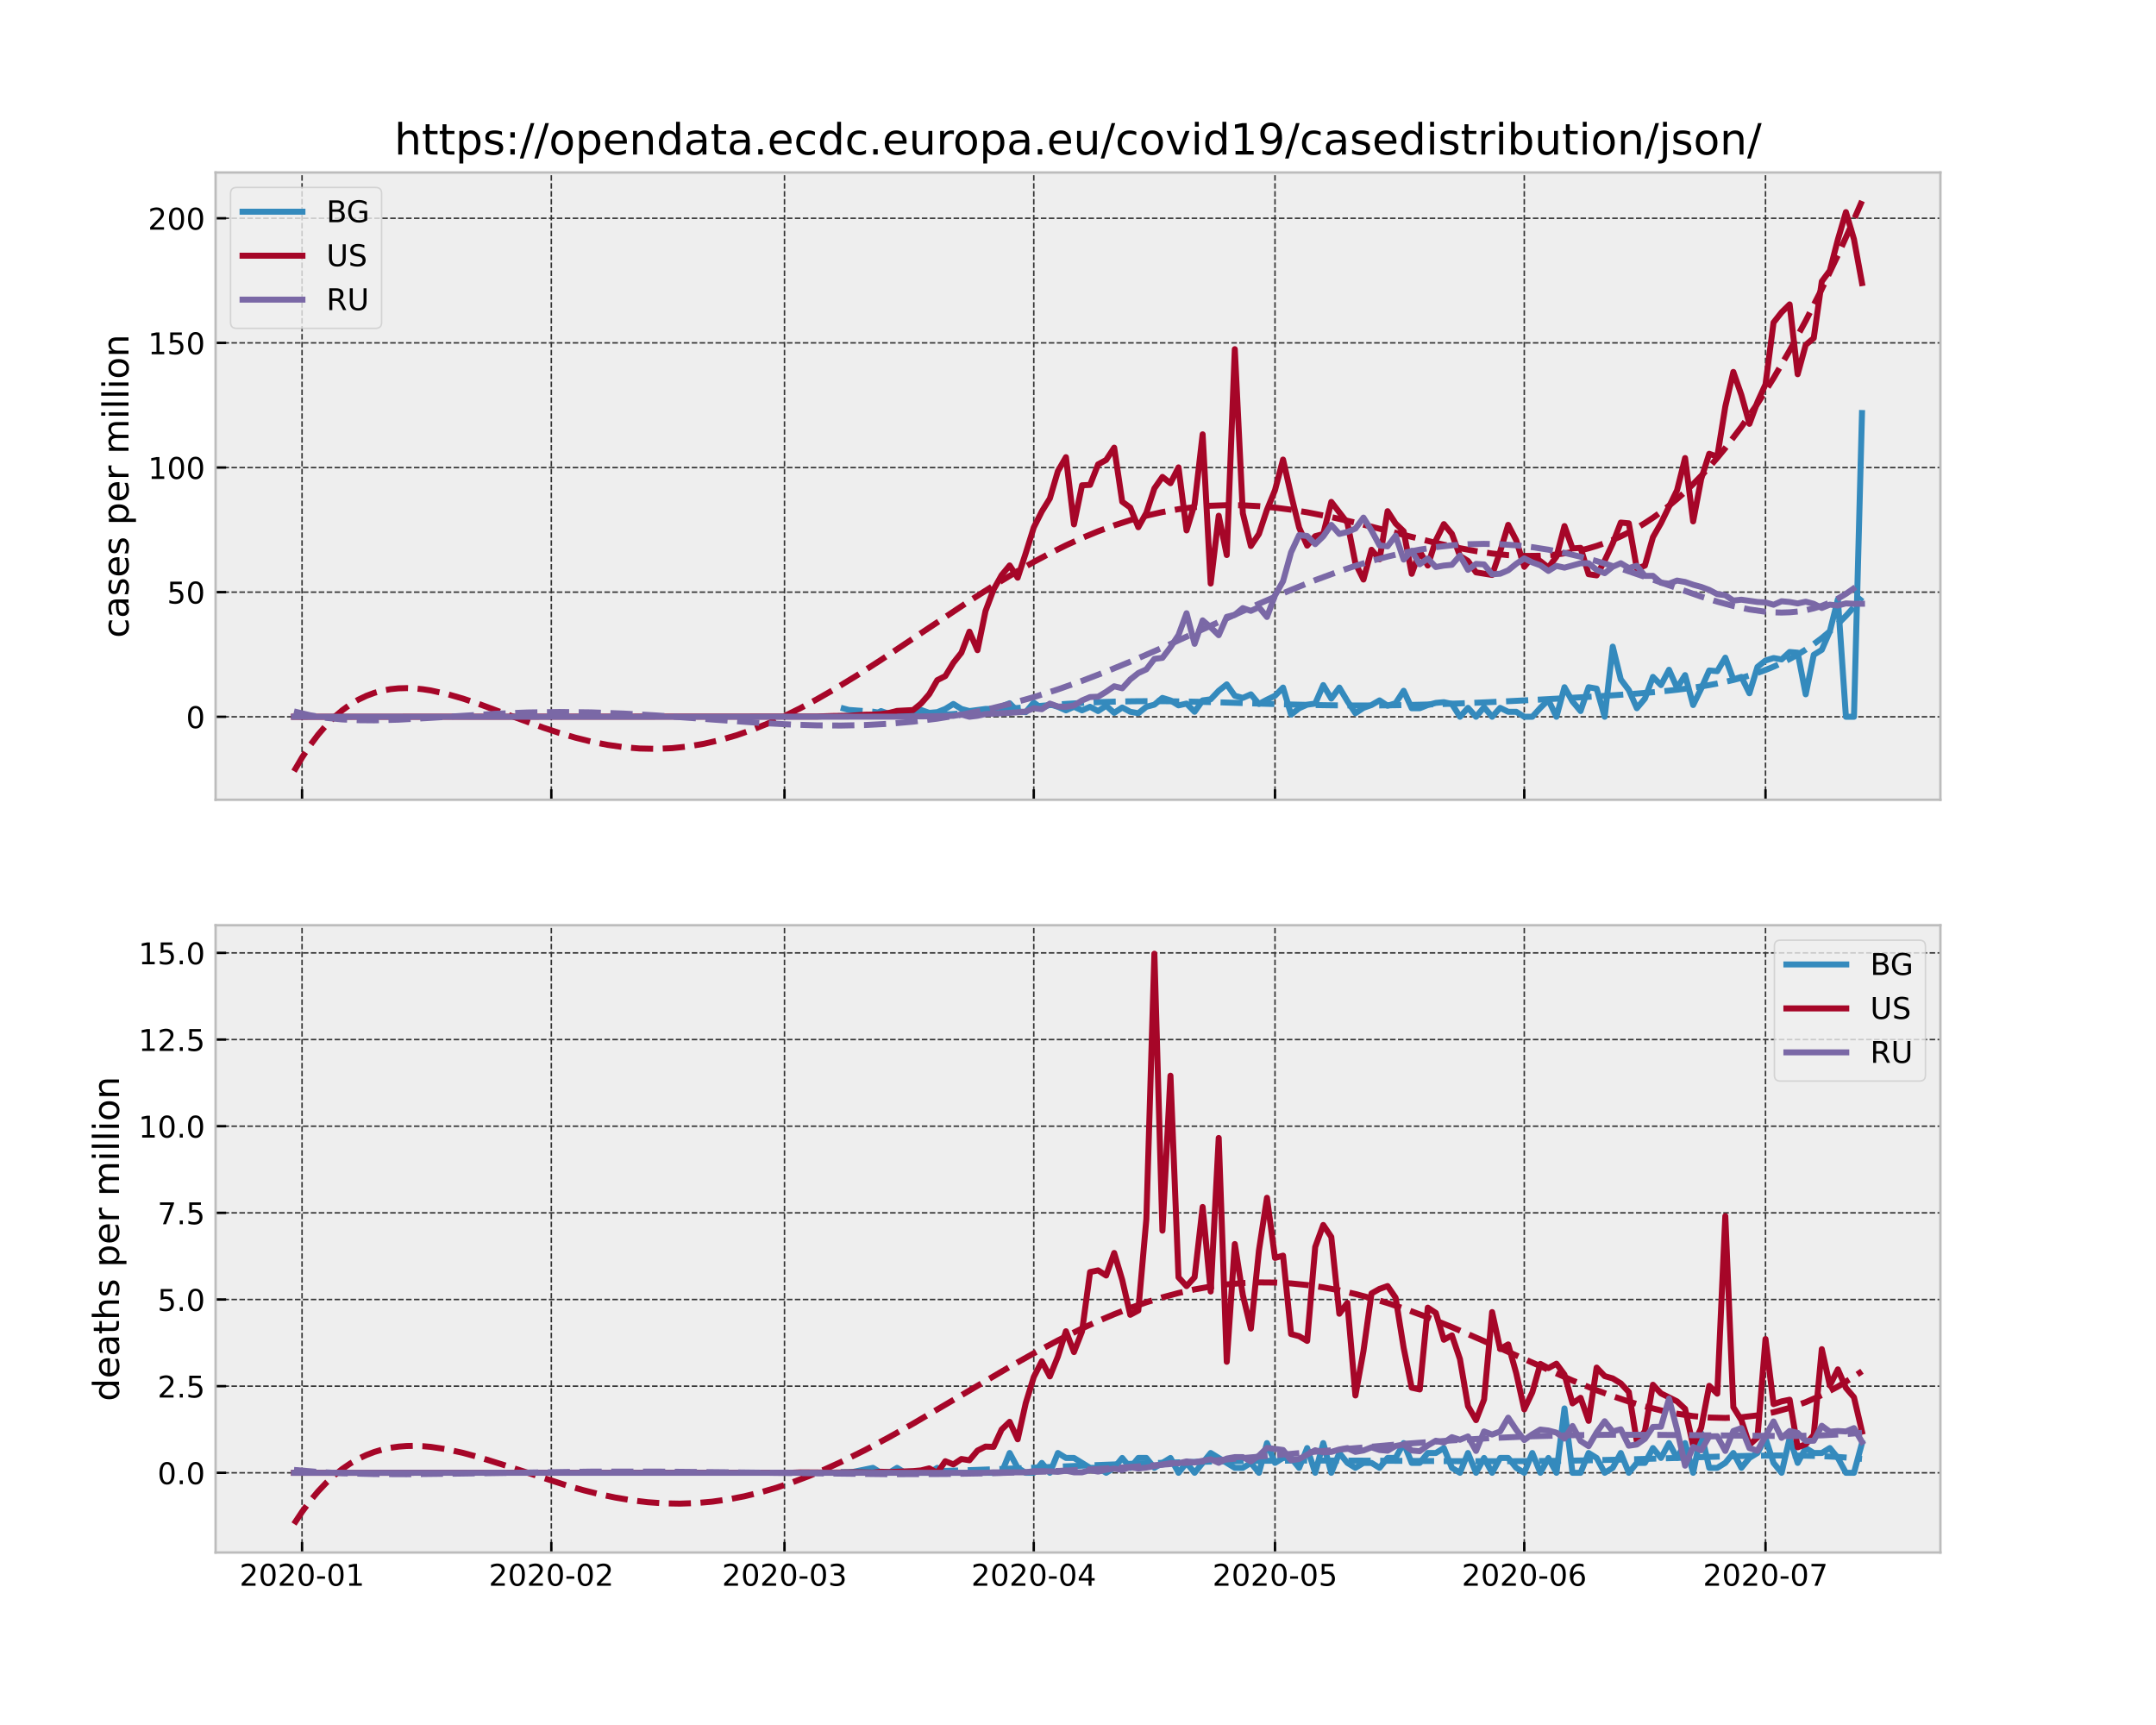 <?xml version="1.0" encoding="utf-8" standalone="no"?>
<!DOCTYPE svg PUBLIC "-//W3C//DTD SVG 1.1//EN"
  "http://www.w3.org/Graphics/SVG/1.1/DTD/svg11.dtd">
<!-- Created with matplotlib (https://matplotlib.org/) -->
<svg height="576pt" version="1.1" viewBox="0 0 720 576" width="720pt" xmlns="http://www.w3.org/2000/svg" xmlns:xlink="http://www.w3.org/1999/xlink">
 <defs>
  <style type="text/css">
*{stroke-linecap:butt;stroke-linejoin:round;}
  </style>
 </defs>
 <g id="figure_1">
  <g id="patch_1">
   <path d="M 0 576 
L 720 576 
L 720 0 
L 0 0 
z
" style="fill:#ffffff;"/>
  </g>
  <g id="axes_1">
   <g id="patch_2">
    <path d="M 72 267.055 
L 648 267.055 
L 648 57.6 
L 72 57.6 
z
" style="fill:#eeeeee;"/>
   </g>
   <g id="matplotlib.axis_1">
    <g id="xtick_1">
     <g id="line2d_1">
      <path clip-path="url(#p5477694139)" d="M 100.867 267.055 
L 100.867 57.6 
" style="fill:none;stroke:#333333;stroke-dasharray:1.85,0.8;stroke-dashoffset:0;stroke-width:0.5;"/>
     </g>
     <g id="line2d_2">
      <defs>
       <path d="M 0 0 
L 0 -3.5 
" id="m65e6e2d3a0" style="stroke:#000000;stroke-width:0.8;"/>
      </defs>
      <g>
       <use style="stroke:#000000;stroke-width:0.8;" x="100.867" xlink:href="#m65e6e2d3a0" y="267.055"/>
      </g>
     </g>
    </g>
    <g id="xtick_2">
     <g id="line2d_3">
      <path clip-path="url(#p5477694139)" d="M 184.112 267.055 
L 184.112 57.6 
" style="fill:none;stroke:#333333;stroke-dasharray:1.85,0.8;stroke-dashoffset:0;stroke-width:0.5;"/>
     </g>
     <g id="line2d_4">
      <g>
       <use style="stroke:#000000;stroke-width:0.8;" x="184.112" xlink:href="#m65e6e2d3a0" y="267.055"/>
      </g>
     </g>
    </g>
    <g id="xtick_3">
     <g id="line2d_5">
      <path clip-path="url(#p5477694139)" d="M 261.986 267.055 
L 261.986 57.6 
" style="fill:none;stroke:#333333;stroke-dasharray:1.85,0.8;stroke-dashoffset:0;stroke-width:0.5;"/>
     </g>
     <g id="line2d_6">
      <g>
       <use style="stroke:#000000;stroke-width:0.8;" x="261.986" xlink:href="#m65e6e2d3a0" y="267.055"/>
      </g>
     </g>
    </g>
    <g id="xtick_4">
     <g id="line2d_7">
      <path clip-path="url(#p5477694139)" d="M 345.231 267.055 
L 345.231 57.6 
" style="fill:none;stroke:#333333;stroke-dasharray:1.85,0.8;stroke-dashoffset:0;stroke-width:0.5;"/>
     </g>
     <g id="line2d_8">
      <g>
       <use style="stroke:#000000;stroke-width:0.8;" x="345.231" xlink:href="#m65e6e2d3a0" y="267.055"/>
      </g>
     </g>
    </g>
    <g id="xtick_5">
     <g id="line2d_9">
      <path clip-path="url(#p5477694139)" d="M 425.79 267.055 
L 425.79 57.6 
" style="fill:none;stroke:#333333;stroke-dasharray:1.85,0.8;stroke-dashoffset:0;stroke-width:0.5;"/>
     </g>
     <g id="line2d_10">
      <g>
       <use style="stroke:#000000;stroke-width:0.8;" x="425.79" xlink:href="#m65e6e2d3a0" y="267.055"/>
      </g>
     </g>
    </g>
    <g id="xtick_6">
     <g id="line2d_11">
      <path clip-path="url(#p5477694139)" d="M 509.035 267.055 
L 509.035 57.6 
" style="fill:none;stroke:#333333;stroke-dasharray:1.85,0.8;stroke-dashoffset:0;stroke-width:0.5;"/>
     </g>
     <g id="line2d_12">
      <g>
       <use style="stroke:#000000;stroke-width:0.8;" x="509.035" xlink:href="#m65e6e2d3a0" y="267.055"/>
      </g>
     </g>
    </g>
    <g id="xtick_7">
     <g id="line2d_13">
      <path clip-path="url(#p5477694139)" d="M 589.594 267.055 
L 589.594 57.6 
" style="fill:none;stroke:#333333;stroke-dasharray:1.85,0.8;stroke-dashoffset:0;stroke-width:0.5;"/>
     </g>
     <g id="line2d_14">
      <g>
       <use style="stroke:#000000;stroke-width:0.8;" x="589.594" xlink:href="#m65e6e2d3a0" y="267.055"/>
      </g>
     </g>
    </g>
   </g>
   <g id="matplotlib.axis_2">
    <g id="ytick_1">
     <g id="line2d_15">
      <path clip-path="url(#p5477694139)" d="M 72 239.338 
L 648 239.338 
" style="fill:none;stroke:#333333;stroke-dasharray:1.85,0.8;stroke-dashoffset:0;stroke-width:0.5;"/>
     </g>
     <g id="line2d_16">
      <defs>
       <path d="M 0 0 
L 3.5 0 
" id="me11077ff4b" style="stroke:#000000;stroke-width:0.8;"/>
      </defs>
      <g>
       <use style="stroke:#000000;stroke-width:0.8;" x="72" xlink:href="#me11077ff4b" y="239.338"/>
      </g>
     </g>
     <g id="text_1">
      <!-- 0 -->
      <defs>
       <path d="M 31.781 66.406 
Q 24.172 66.406 20.328 58.906 
Q 16.5 51.422 16.5 36.375 
Q 16.5 21.391 20.328 13.891 
Q 24.172 6.391 31.781 6.391 
Q 39.453 6.391 43.281 13.891 
Q 47.125 21.391 47.125 36.375 
Q 47.125 51.422 43.281 58.906 
Q 39.453 66.406 31.781 66.406 
z
M 31.781 74.219 
Q 44.047 74.219 50.516 64.516 
Q 56.984 54.828 56.984 36.375 
Q 56.984 17.969 50.516 8.266 
Q 44.047 -1.422 31.781 -1.422 
Q 19.531 -1.422 13.062 8.266 
Q 6.594 17.969 6.594 36.375 
Q 6.594 54.828 13.062 64.516 
Q 19.531 74.219 31.781 74.219 
z
" id="DejaVuSans-48"/>
      </defs>
      <g transform="translate(62.138 243.137)scale(0.1 -0.1)">
       <use xlink:href="#DejaVuSans-48"/>
      </g>
     </g>
    </g>
    <g id="ytick_2">
     <g id="line2d_17">
      <path clip-path="url(#p5477694139)" d="M 72 197.724 
L 648 197.724 
" style="fill:none;stroke:#333333;stroke-dasharray:1.85,0.8;stroke-dashoffset:0;stroke-width:0.5;"/>
     </g>
     <g id="line2d_18">
      <g>
       <use style="stroke:#000000;stroke-width:0.8;" x="72" xlink:href="#me11077ff4b" y="197.724"/>
      </g>
     </g>
     <g id="text_2">
      <!-- 50 -->
      <defs>
       <path d="M 10.797 72.906 
L 49.516 72.906 
L 49.516 64.594 
L 19.828 64.594 
L 19.828 46.734 
Q 21.969 47.469 24.109 47.828 
Q 26.266 48.188 28.422 48.188 
Q 40.625 48.188 47.75 41.5 
Q 54.891 34.812 54.891 23.391 
Q 54.891 11.625 47.562 5.094 
Q 40.234 -1.422 26.906 -1.422 
Q 22.312 -1.422 17.547 -0.641 
Q 12.797 0.141 7.719 1.703 
L 7.719 11.625 
Q 12.109 9.234 16.797 8.062 
Q 21.484 6.891 26.703 6.891 
Q 35.156 6.891 40.078 11.328 
Q 45.016 15.766 45.016 23.391 
Q 45.016 31 40.078 35.438 
Q 35.156 39.891 26.703 39.891 
Q 22.75 39.891 18.812 39.016 
Q 14.891 38.141 10.797 36.281 
z
" id="DejaVuSans-53"/>
      </defs>
      <g transform="translate(55.775 201.523)scale(0.1 -0.1)">
       <use xlink:href="#DejaVuSans-53"/>
       <use x="63.623" xlink:href="#DejaVuSans-48"/>
      </g>
     </g>
    </g>
    <g id="ytick_3">
     <g id="line2d_19">
      <path clip-path="url(#p5477694139)" d="M 72 156.11 
L 648 156.11 
" style="fill:none;stroke:#333333;stroke-dasharray:1.85,0.8;stroke-dashoffset:0;stroke-width:0.5;"/>
     </g>
     <g id="line2d_20">
      <g>
       <use style="stroke:#000000;stroke-width:0.8;" x="72" xlink:href="#me11077ff4b" y="156.11"/>
      </g>
     </g>
     <g id="text_3">
      <!-- 100 -->
      <defs>
       <path d="M 12.406 8.297 
L 28.516 8.297 
L 28.516 63.922 
L 10.984 60.406 
L 10.984 69.391 
L 28.422 72.906 
L 38.281 72.906 
L 38.281 8.297 
L 54.391 8.297 
L 54.391 0 
L 12.406 0 
z
" id="DejaVuSans-49"/>
      </defs>
      <g transform="translate(49.413 159.909)scale(0.1 -0.1)">
       <use xlink:href="#DejaVuSans-49"/>
       <use x="63.623" xlink:href="#DejaVuSans-48"/>
       <use x="127.246" xlink:href="#DejaVuSans-48"/>
      </g>
     </g>
    </g>
    <g id="ytick_4">
     <g id="line2d_21">
      <path clip-path="url(#p5477694139)" d="M 72 114.496 
L 648 114.496 
" style="fill:none;stroke:#333333;stroke-dasharray:1.85,0.8;stroke-dashoffset:0;stroke-width:0.5;"/>
     </g>
     <g id="line2d_22">
      <g>
       <use style="stroke:#000000;stroke-width:0.8;" x="72" xlink:href="#me11077ff4b" y="114.496"/>
      </g>
     </g>
     <g id="text_4">
      <!-- 150 -->
      <g transform="translate(49.413 118.295)scale(0.1 -0.1)">
       <use xlink:href="#DejaVuSans-49"/>
       <use x="63.623" xlink:href="#DejaVuSans-53"/>
       <use x="127.246" xlink:href="#DejaVuSans-48"/>
      </g>
     </g>
    </g>
    <g id="ytick_5">
     <g id="line2d_23">
      <path clip-path="url(#p5477694139)" d="M 72 72.881 
L 648 72.881 
" style="fill:none;stroke:#333333;stroke-dasharray:1.85,0.8;stroke-dashoffset:0;stroke-width:0.5;"/>
     </g>
     <g id="line2d_24">
      <g>
       <use style="stroke:#000000;stroke-width:0.8;" x="72" xlink:href="#me11077ff4b" y="72.881"/>
      </g>
     </g>
     <g id="text_5">
      <!-- 200 -->
      <defs>
       <path d="M 19.188 8.297 
L 53.609 8.297 
L 53.609 0 
L 7.328 0 
L 7.328 8.297 
Q 12.938 14.109 22.625 23.891 
Q 32.328 33.688 34.812 36.531 
Q 39.547 41.844 41.422 45.531 
Q 43.312 49.219 43.312 52.781 
Q 43.312 58.594 39.234 62.25 
Q 35.156 65.922 28.609 65.922 
Q 23.969 65.922 18.812 64.312 
Q 13.672 62.703 7.812 59.422 
L 7.812 69.391 
Q 13.766 71.781 18.938 73 
Q 24.125 74.219 28.422 74.219 
Q 39.75 74.219 46.484 68.547 
Q 53.219 62.891 53.219 53.422 
Q 53.219 48.922 51.531 44.891 
Q 49.859 40.875 45.406 35.406 
Q 44.188 33.984 37.641 27.219 
Q 31.109 20.453 19.188 8.297 
z
" id="DejaVuSans-50"/>
      </defs>
      <g transform="translate(49.413 76.681)scale(0.1 -0.1)">
       <use xlink:href="#DejaVuSans-50"/>
       <use x="63.623" xlink:href="#DejaVuSans-48"/>
       <use x="127.246" xlink:href="#DejaVuSans-48"/>
      </g>
     </g>
    </g>
    <g id="text_6">
     <!-- cases per million -->
     <defs>
      <path d="M 48.781 52.594 
L 48.781 44.188 
Q 44.969 46.297 41.141 47.344 
Q 37.312 48.391 33.406 48.391 
Q 24.656 48.391 19.812 42.844 
Q 14.984 37.312 14.984 27.297 
Q 14.984 17.281 19.812 11.734 
Q 24.656 6.203 33.406 6.203 
Q 37.312 6.203 41.141 7.25 
Q 44.969 8.297 48.781 10.406 
L 48.781 2.094 
Q 45.016 0.344 40.984 -0.531 
Q 36.969 -1.422 32.422 -1.422 
Q 20.062 -1.422 12.781 6.344 
Q 5.516 14.109 5.516 27.297 
Q 5.516 40.672 12.859 48.328 
Q 20.219 56 33.016 56 
Q 37.156 56 41.109 55.141 
Q 45.062 54.297 48.781 52.594 
z
" id="DejaVuSans-99"/>
      <path d="M 34.281 27.484 
Q 23.391 27.484 19.188 25 
Q 14.984 22.516 14.984 16.5 
Q 14.984 11.719 18.141 8.906 
Q 21.297 6.109 26.703 6.109 
Q 34.188 6.109 38.703 11.406 
Q 43.219 16.703 43.219 25.484 
L 43.219 27.484 
z
M 52.203 31.203 
L 52.203 0 
L 43.219 0 
L 43.219 8.297 
Q 40.141 3.328 35.547 0.953 
Q 30.953 -1.422 24.312 -1.422 
Q 15.922 -1.422 10.953 3.297 
Q 6 8.016 6 15.922 
Q 6 25.141 12.172 29.828 
Q 18.359 34.516 30.609 34.516 
L 43.219 34.516 
L 43.219 35.406 
Q 43.219 41.609 39.141 45 
Q 35.062 48.391 27.688 48.391 
Q 23 48.391 18.547 47.266 
Q 14.109 46.141 10.016 43.891 
L 10.016 52.203 
Q 14.938 54.109 19.578 55.047 
Q 24.219 56 28.609 56 
Q 40.484 56 46.344 49.844 
Q 52.203 43.703 52.203 31.203 
z
" id="DejaVuSans-97"/>
      <path d="M 44.281 53.078 
L 44.281 44.578 
Q 40.484 46.531 36.375 47.5 
Q 32.281 48.484 27.875 48.484 
Q 21.188 48.484 17.844 46.438 
Q 14.5 44.391 14.5 40.281 
Q 14.5 37.156 16.891 35.375 
Q 19.281 33.594 26.516 31.984 
L 29.594 31.297 
Q 39.156 29.25 43.188 25.516 
Q 47.219 21.781 47.219 15.094 
Q 47.219 7.469 41.188 3.016 
Q 35.156 -1.422 24.609 -1.422 
Q 20.219 -1.422 15.453 -0.562 
Q 10.688 0.297 5.422 2 
L 5.422 11.281 
Q 10.406 8.688 15.234 7.391 
Q 20.062 6.109 24.812 6.109 
Q 31.156 6.109 34.562 8.281 
Q 37.984 10.453 37.984 14.406 
Q 37.984 18.062 35.516 20.016 
Q 33.062 21.969 24.703 23.781 
L 21.578 24.516 
Q 13.234 26.266 9.516 29.906 
Q 5.812 33.547 5.812 39.891 
Q 5.812 47.609 11.281 51.797 
Q 16.75 56 26.812 56 
Q 31.781 56 36.172 55.266 
Q 40.578 54.547 44.281 53.078 
z
" id="DejaVuSans-115"/>
      <path d="M 56.203 29.594 
L 56.203 25.203 
L 14.891 25.203 
Q 15.484 15.922 20.484 11.062 
Q 25.484 6.203 34.422 6.203 
Q 39.594 6.203 44.453 7.469 
Q 49.312 8.734 54.109 11.281 
L 54.109 2.781 
Q 49.266 0.734 44.188 -0.344 
Q 39.109 -1.422 33.891 -1.422 
Q 20.797 -1.422 13.156 6.188 
Q 5.516 13.812 5.516 26.812 
Q 5.516 40.234 12.766 48.109 
Q 20.016 56 32.328 56 
Q 43.359 56 49.781 48.891 
Q 56.203 41.797 56.203 29.594 
z
M 47.219 32.234 
Q 47.125 39.594 43.094 43.984 
Q 39.062 48.391 32.422 48.391 
Q 24.906 48.391 20.391 44.141 
Q 15.875 39.891 15.188 32.172 
z
" id="DejaVuSans-101"/>
      <path id="DejaVuSans-32"/>
      <path d="M 18.109 8.203 
L 18.109 -20.797 
L 9.078 -20.797 
L 9.078 54.688 
L 18.109 54.688 
L 18.109 46.391 
Q 20.953 51.266 25.266 53.625 
Q 29.594 56 35.594 56 
Q 45.562 56 51.781 48.094 
Q 58.016 40.188 58.016 27.297 
Q 58.016 14.406 51.781 6.484 
Q 45.562 -1.422 35.594 -1.422 
Q 29.594 -1.422 25.266 0.953 
Q 20.953 3.328 18.109 8.203 
z
M 48.688 27.297 
Q 48.688 37.203 44.609 42.844 
Q 40.531 48.484 33.406 48.484 
Q 26.266 48.484 22.188 42.844 
Q 18.109 37.203 18.109 27.297 
Q 18.109 17.391 22.188 11.75 
Q 26.266 6.109 33.406 6.109 
Q 40.531 6.109 44.609 11.75 
Q 48.688 17.391 48.688 27.297 
z
" id="DejaVuSans-112"/>
      <path d="M 41.109 46.297 
Q 39.594 47.172 37.812 47.578 
Q 36.031 48 33.891 48 
Q 26.266 48 22.188 43.047 
Q 18.109 38.094 18.109 28.812 
L 18.109 0 
L 9.078 0 
L 9.078 54.688 
L 18.109 54.688 
L 18.109 46.188 
Q 20.953 51.172 25.484 53.578 
Q 30.031 56 36.531 56 
Q 37.453 56 38.578 55.875 
Q 39.703 55.766 41.062 55.516 
z
" id="DejaVuSans-114"/>
      <path d="M 52 44.188 
Q 55.375 50.25 60.062 53.125 
Q 64.75 56 71.094 56 
Q 79.641 56 84.281 50.016 
Q 88.922 44.047 88.922 33.016 
L 88.922 0 
L 79.891 0 
L 79.891 32.719 
Q 79.891 40.578 77.094 44.375 
Q 74.312 48.188 68.609 48.188 
Q 61.625 48.188 57.562 43.547 
Q 53.516 38.922 53.516 30.906 
L 53.516 0 
L 44.484 0 
L 44.484 32.719 
Q 44.484 40.625 41.703 44.406 
Q 38.922 48.188 33.109 48.188 
Q 26.219 48.188 22.156 43.531 
Q 18.109 38.875 18.109 30.906 
L 18.109 0 
L 9.078 0 
L 9.078 54.688 
L 18.109 54.688 
L 18.109 46.188 
Q 21.188 51.219 25.484 53.609 
Q 29.781 56 35.688 56 
Q 41.656 56 45.828 52.969 
Q 50 49.953 52 44.188 
z
" id="DejaVuSans-109"/>
      <path d="M 9.422 54.688 
L 18.406 54.688 
L 18.406 0 
L 9.422 0 
z
M 9.422 75.984 
L 18.406 75.984 
L 18.406 64.594 
L 9.422 64.594 
z
" id="DejaVuSans-105"/>
      <path d="M 9.422 75.984 
L 18.406 75.984 
L 18.406 0 
L 9.422 0 
z
" id="DejaVuSans-108"/>
      <path d="M 30.609 48.391 
Q 23.391 48.391 19.188 42.75 
Q 14.984 37.109 14.984 27.297 
Q 14.984 17.484 19.156 11.844 
Q 23.344 6.203 30.609 6.203 
Q 37.797 6.203 41.984 11.859 
Q 46.188 17.531 46.188 27.297 
Q 46.188 37.016 41.984 42.703 
Q 37.797 48.391 30.609 48.391 
z
M 30.609 56 
Q 42.328 56 49.016 48.375 
Q 55.719 40.766 55.719 27.297 
Q 55.719 13.875 49.016 6.219 
Q 42.328 -1.422 30.609 -1.422 
Q 18.844 -1.422 12.172 6.219 
Q 5.516 13.875 5.516 27.297 
Q 5.516 40.766 12.172 48.375 
Q 18.844 56 30.609 56 
z
" id="DejaVuSans-111"/>
      <path d="M 54.891 33.016 
L 54.891 0 
L 45.906 0 
L 45.906 32.719 
Q 45.906 40.484 42.875 44.328 
Q 39.844 48.188 33.797 48.188 
Q 26.516 48.188 22.312 43.547 
Q 18.109 38.922 18.109 30.906 
L 18.109 0 
L 9.078 0 
L 9.078 54.688 
L 18.109 54.688 
L 18.109 46.188 
Q 21.344 51.125 25.703 53.562 
Q 30.078 56 35.797 56 
Q 45.219 56 50.047 50.172 
Q 54.891 44.344 54.891 33.016 
z
" id="DejaVuSans-110"/>
     </defs>
     <g transform="translate(42.917 213.013)rotate(-90)scale(0.12 -0.12)">
      <use xlink:href="#DejaVuSans-99"/>
      <use x="54.98" xlink:href="#DejaVuSans-97"/>
      <use x="116.26" xlink:href="#DejaVuSans-115"/>
      <use x="168.359" xlink:href="#DejaVuSans-101"/>
      <use x="229.883" xlink:href="#DejaVuSans-115"/>
      <use x="281.982" xlink:href="#DejaVuSans-32"/>
      <use x="313.77" xlink:href="#DejaVuSans-112"/>
      <use x="377.246" xlink:href="#DejaVuSans-101"/>
      <use x="438.77" xlink:href="#DejaVuSans-114"/>
      <use x="479.883" xlink:href="#DejaVuSans-32"/>
      <use x="511.67" xlink:href="#DejaVuSans-109"/>
      <use x="609.082" xlink:href="#DejaVuSans-105"/>
      <use x="636.865" xlink:href="#DejaVuSans-108"/>
      <use x="664.648" xlink:href="#DejaVuSans-108"/>
      <use x="692.432" xlink:href="#DejaVuSans-105"/>
      <use x="720.215" xlink:href="#DejaVuSans-111"/>
      <use x="781.396" xlink:href="#DejaVuSans-110"/>
     </g>
    </g>
   </g>
   <g id="line2d_25">
    <path clip-path="url(#p5477694139)" d="M 280.783 239.1 
L 283.469 239.1 
L 291.524 238.981 
L 294.21 237.435 
L 296.895 238.387 
L 299.58 238.149 
L 302.266 238.149 
L 304.951 238.03 
L 307.636 237.079 
L 310.322 238.03 
L 313.007 237.792 
L 315.692 236.722 
L 318.378 235.057 
L 321.063 236.722 
L 323.748 237.435 
L 326.434 237.079 
L 329.119 236.722 
L 331.804 236.722 
L 334.49 235.89 
L 337.175 234.82 
L 339.86 237.554 
L 342.545 237.792 
L 345.231 234.582 
L 347.916 236.603 
L 350.601 235.176 
L 353.287 236.009 
L 355.972 237.198 
L 358.657 236.009 
L 361.343 237.198 
L 364.028 236.009 
L 366.713 237.435 
L 369.399 235.652 
L 372.084 238.03 
L 374.769 236.246 
L 377.455 237.673 
L 380.14 238.149 
L 382.825 236.009 
L 385.51 235.295 
L 388.196 233.036 
L 390.881 233.868 
L 393.566 235.533 
L 396.252 234.939 
L 398.937 237.673 
L 401.622 233.868 
L 404.308 233.512 
L 406.993 230.658 
L 409.678 228.518 
L 412.364 232.323 
L 415.049 233.036 
L 417.734 231.847 
L 420.42 235.057 
L 423.105 233.631 
L 425.79 232.323 
L 428.476 229.588 
L 431.161 238.624 
L 433.846 236.484 
L 436.531 235.295 
L 439.217 234.939 
L 441.902 228.756 
L 444.587 233.274 
L 447.273 229.588 
L 449.958 234.106 
L 452.643 238.149 
L 455.329 236.365 
L 458.014 235.414 
L 460.699 233.868 
L 463.385 235.652 
L 466.07 234.82 
L 468.755 230.658 
L 471.441 236.484 
L 474.126 236.484 
L 476.811 235.414 
L 479.497 234.701 
L 482.182 234.463 
L 484.867 235.057 
L 487.552 239.338 
L 490.238 236.365 
L 492.923 239.338 
L 495.608 236.127 
L 498.294 239.338 
L 500.979 236.365 
L 503.664 237.673 
L 506.35 237.673 
L 509.035 239.338 
L 511.72 239.338 
L 514.406 236.365 
L 517.091 233.75 
L 519.776 239.338 
L 522.462 229.469 
L 525.147 234.225 
L 527.832 237.435 
L 530.517 229.469 
L 533.203 229.945 
L 535.888 239.338 
L 538.573 215.915 
L 541.259 226.854 
L 543.944 230.42 
L 546.629 236.484 
L 549.315 233.274 
L 552 226.021 
L 554.685 228.756 
L 557.371 223.643 
L 560.056 229.707 
L 562.741 225.427 
L 565.427 235.414 
L 568.112 229.945 
L 570.797 223.881 
L 573.483 224.119 
L 576.168 219.601 
L 578.853 226.854 
L 581.538 226.021 
L 584.224 231.491 
L 586.909 222.692 
L 589.594 220.552 
L 592.28 219.72 
L 594.965 220.195 
L 597.65 217.699 
L 600.336 217.936 
L 603.021 231.847 
L 605.706 218.65 
L 608.392 216.985 
L 611.077 210.803 
L 613.762 200.102 
L 616.448 239.338 
L 619.133 239.338 
L 621.818 137.919 
" style="fill:none;stroke:#348abd;stroke-linecap:square;stroke-width:2;"/>
   </g>
   <g id="line2d_26">
    <path clip-path="url(#p5477694139)" d="M 280.783 236.324 
L 283.469 237.054 
L 291.524 237.641 
L 294.21 238.1 
L 296.895 238.445 
L 299.58 238.687 
L 302.266 238.839 
L 304.951 238.913 
L 307.636 238.917 
L 310.322 238.862 
L 313.007 238.756 
L 315.692 238.608 
L 318.378 238.425 
L 321.063 238.213 
L 323.748 237.98 
L 326.434 237.73 
L 329.119 237.469 
L 331.804 237.202 
L 334.49 236.933 
L 337.175 236.665 
L 339.86 236.401 
L 342.545 236.145 
L 345.231 235.899 
L 347.916 235.664 
L 350.601 235.444 
L 353.287 235.238 
L 355.972 235.049 
L 358.657 234.877 
L 361.343 234.723 
L 364.028 234.587 
L 366.713 234.469 
L 369.399 234.369 
L 372.084 234.287 
L 374.769 234.223 
L 377.455 234.176 
L 380.14 234.144 
L 382.825 234.129 
L 385.51 234.128 
L 388.196 234.14 
L 390.881 234.166 
L 393.566 234.202 
L 396.252 234.249 
L 398.937 234.305 
L 401.622 234.368 
L 404.308 234.439 
L 406.993 234.514 
L 409.678 234.594 
L 412.364 234.677 
L 415.049 234.761 
L 417.734 234.846 
L 420.42 234.93 
L 423.105 235.013 
L 425.79 235.093 
L 428.476 235.169 
L 431.161 235.24 
L 433.846 235.307 
L 436.531 235.367 
L 439.217 235.42 
L 441.902 235.466 
L 444.587 235.503 
L 447.273 235.533 
L 449.958 235.553 
L 452.643 235.564 
L 455.329 235.566 
L 458.014 235.558 
L 460.699 235.541 
L 463.385 235.514 
L 466.07 235.478 
L 468.755 235.432 
L 471.441 235.377 
L 474.126 235.313 
L 476.811 235.241 
L 479.497 235.16 
L 482.182 235.072 
L 484.867 234.977 
L 487.552 234.874 
L 490.238 234.766 
L 492.923 234.652 
L 495.608 234.532 
L 498.294 234.408 
L 500.979 234.28 
L 503.664 234.148 
L 506.35 234.012 
L 509.035 233.874 
L 511.72 233.733 
L 514.406 233.59 
L 517.091 233.444 
L 519.776 233.296 
L 522.462 233.146 
L 525.147 232.994 
L 527.832 232.838 
L 530.517 232.679 
L 533.203 232.516 
L 535.888 232.347 
L 538.573 232.173 
L 541.259 231.99 
L 543.944 231.798 
L 546.629 231.595 
L 549.315 231.377 
L 552 231.144 
L 554.685 230.891 
L 557.371 230.615 
L 560.056 230.313 
L 562.741 229.981 
L 565.427 229.613 
L 568.112 229.206 
L 570.797 228.752 
L 573.483 228.246 
L 576.168 227.682 
L 578.853 227.052 
L 581.538 226.349 
L 584.224 225.563 
L 586.909 224.687 
L 589.594 223.709 
L 592.28 222.62 
L 594.965 221.407 
L 597.65 220.06 
L 600.336 218.565 
L 603.021 216.908 
L 605.706 215.075 
L 608.392 213.05 
L 611.077 210.817 
L 613.762 208.357 
L 616.448 205.653 
L 619.133 202.685 
L 621.818 199.432 
" style="fill:none;stroke:#348abd;stroke-dasharray:7.4,3.2;stroke-dashoffset:0;stroke-width:2;"/>
   </g>
   <g id="line2d_27">
    <path clip-path="url(#p5477694139)" d="M 98.182 239.338 
L 272.727 239.252 
L 278.098 239.072 
L 283.469 239.032 
L 288.839 238.652 
L 291.524 238.612 
L 294.21 238.45 
L 296.895 238.045 
L 299.58 237.372 
L 304.951 237.094 
L 307.636 234.871 
L 310.322 231.78 
L 313.007 227.109 
L 315.692 225.746 
L 318.378 221.322 
L 321.063 217.943 
L 323.748 210.919 
L 326.434 217.108 
L 329.119 204.022 
L 331.804 196.854 
L 334.49 192.054 
L 337.175 188.806 
L 339.86 192.901 
L 342.545 184.719 
L 345.231 176.112 
L 347.916 170.788 
L 350.601 166.448 
L 353.287 157.327 
L 355.972 152.656 
L 358.657 175.1 
L 361.343 162.042 
L 364.028 161.91 
L 366.713 155.056 
L 369.399 153.594 
L 372.084 149.482 
L 374.769 167.53 
L 377.455 169.48 
L 380.14 176.049 
L 382.825 171.246 
L 385.51 163.086 
L 388.196 159.245 
L 390.881 161.354 
L 393.566 156.07 
L 396.252 177.116 
L 398.937 168.355 
L 401.622 145.025 
L 404.308 194.854 
L 406.993 172.204 
L 409.678 185.334 
L 412.364 116.597 
L 415.049 171.41 
L 417.734 182.326 
L 420.42 178.302 
L 423.105 170.224 
L 425.79 163.671 
L 428.476 153.458 
L 431.161 165.262 
L 433.846 176.178 
L 436.531 182.195 
L 439.217 179.038 
L 441.902 178.312 
L 444.587 167.586 
L 449.958 174.559 
L 452.643 188.101 
L 455.329 193.516 
L 458.014 183.573 
L 460.699 186.775 
L 463.385 170.687 
L 466.07 174.822 
L 468.755 177.404 
L 471.441 191.604 
L 474.126 184.097 
L 476.811 188.829 
L 479.497 180.445 
L 482.182 175.009 
L 484.867 178.264 
L 487.552 185.627 
L 490.238 187.316 
L 492.923 191.12 
L 498.294 191.988 
L 500.979 184.157 
L 503.664 175.255 
L 506.35 180.414 
L 509.035 189.241 
L 511.72 186.006 
L 514.406 187.377 
L 517.091 189.514 
L 519.776 185.87 
L 522.462 175.657 
L 525.147 183.131 
L 527.832 182.931 
L 530.517 191.733 
L 533.203 192.13 
L 535.888 187.2 
L 538.573 181.461 
L 541.259 174.491 
L 543.944 174.741 
L 546.629 189.909 
L 549.315 188.862 
L 552 179.382 
L 554.685 174.693 
L 560.056 163.691 
L 562.741 152.944 
L 565.427 174.101 
L 568.112 159.945 
L 570.797 151.523 
L 573.483 152.486 
L 576.168 135.768 
L 578.853 124.189 
L 581.538 131.881 
L 584.224 141.525 
L 586.909 134.233 
L 589.594 128.355 
L 592.28 107.696 
L 594.965 104.279 
L 597.65 101.641 
L 600.336 124.963 
L 603.021 115.17 
L 605.706 112.901 
L 608.392 93.975 
L 611.077 90.351 
L 613.762 79.986 
L 616.448 70.828 
L 619.133 79.867 
L 621.818 94.519 
L 621.818 94.519 
" style="fill:none;stroke:#a60628;stroke-linecap:square;stroke-width:2;"/>
   </g>
   <g id="line2d_28">
    <path clip-path="url(#p5477694139)" d="M 98.182 257.534 
L 100.867 252.953 
L 103.552 248.89 
L 106.238 245.312 
L 108.923 242.187 
L 111.608 239.486 
L 114.294 237.179 
L 116.979 235.238 
L 119.664 233.636 
L 122.35 232.348 
L 125.035 231.348 
L 127.72 230.612 
L 130.406 230.118 
L 133.091 229.844 
L 135.776 229.77 
L 138.462 229.874 
L 141.147 230.139 
L 143.832 230.546 
L 149.203 231.718 
L 154.573 233.262 
L 159.944 235.064 
L 170.685 239.043 
L 181.427 242.968 
L 186.797 244.742 
L 192.168 246.319 
L 197.538 247.658 
L 202.909 248.724 
L 208.28 249.49 
L 213.65 249.937 
L 219.021 250.05 
L 224.392 249.824 
L 229.762 249.254 
L 235.133 248.345 
L 240.503 247.104 
L 245.874 245.541 
L 251.245 243.672 
L 256.615 241.515 
L 261.986 239.091 
L 267.357 236.423 
L 272.727 233.536 
L 278.098 230.457 
L 286.154 225.54 
L 294.21 220.353 
L 307.636 211.384 
L 323.748 200.658 
L 331.804 195.531 
L 339.86 190.68 
L 345.231 187.637 
L 350.601 184.771 
L 355.972 182.102 
L 361.343 179.646 
L 366.713 177.418 
L 372.084 175.429 
L 377.455 173.688 
L 382.825 172.204 
L 388.196 170.98 
L 393.566 170.019 
L 398.937 169.318 
L 404.308 168.875 
L 409.678 168.682 
L 415.049 168.731 
L 420.42 169.01 
L 425.79 169.505 
L 431.161 170.197 
L 436.531 171.067 
L 444.587 172.657 
L 452.643 174.511 
L 466.07 177.923 
L 479.497 181.288 
L 487.552 183.049 
L 492.923 184.034 
L 498.294 184.821 
L 503.664 185.369 
L 509.035 185.638 
L 514.406 185.586 
L 519.776 185.171 
L 525.147 184.354 
L 527.832 183.782 
L 530.517 183.095 
L 533.203 182.287 
L 535.888 181.355 
L 538.573 180.293 
L 541.259 179.097 
L 543.944 177.763 
L 546.629 176.286 
L 549.315 174.663 
L 552 172.89 
L 554.685 170.962 
L 557.371 168.877 
L 560.056 166.631 
L 562.741 164.222 
L 565.427 161.645 
L 568.112 158.899 
L 570.797 155.981 
L 573.483 152.89 
L 576.168 149.622 
L 581.538 142.555 
L 586.909 134.77 
L 592.28 126.266 
L 597.65 117.046 
L 603.021 107.119 
L 608.392 96.502 
L 613.762 85.22 
L 619.133 73.304 
L 621.818 67.121 
L 621.818 67.121 
" style="fill:none;stroke:#a60628;stroke-dasharray:7.4,3.2;stroke-dashoffset:0;stroke-width:2;"/>
   </g>
   <g id="line2d_29">
    <path clip-path="url(#p5477694139)" d="M 98.182 239.338 
L 302.266 239.315 
L 304.951 239.167 
L 307.636 239.218 
L 318.378 239.035 
L 321.063 238.585 
L 323.748 239.338 
L 326.434 239.012 
L 329.119 238.408 
L 337.175 238.037 
L 342.545 237.615 
L 345.231 236.479 
L 347.916 236.827 
L 350.601 234.939 
L 353.287 235.909 
L 355.972 236.017 
L 358.657 235.583 
L 361.343 233.895 
L 364.028 232.754 
L 366.713 232.634 
L 369.399 231.013 
L 372.084 229.148 
L 374.769 229.827 
L 377.455 226.865 
L 380.14 224.743 
L 382.825 223.511 
L 385.51 220.007 
L 388.196 219.665 
L 390.881 216.116 
L 393.566 212.037 
L 396.252 204.762 
L 398.937 214.986 
L 401.622 207.147 
L 404.308 209.463 
L 406.993 212.099 
L 409.678 205.966 
L 412.364 205.298 
L 415.049 203.045 
L 417.734 203.975 
L 420.42 202.759 
L 423.105 206.012 
L 425.79 198.834 
L 428.476 194.076 
L 431.161 184.433 
L 433.846 178.671 
L 436.531 178.967 
L 439.217 181.7 
L 441.902 179.093 
L 444.587 175.259 
L 447.273 178.294 
L 449.958 177.621 
L 452.643 176.508 
L 455.329 172.834 
L 458.014 177.153 
L 460.699 182.122 
L 463.385 182.431 
L 466.07 178.87 
L 468.755 186.847 
L 471.441 183.943 
L 474.126 188.41 
L 476.811 186.487 
L 479.497 189.334 
L 482.182 188.849 
L 484.867 188.593 
L 487.552 185.512 
L 490.238 190.276 
L 492.923 188.296 
L 495.608 188.473 
L 498.294 191.765 
L 500.979 191.577 
L 503.664 190.43 
L 506.35 188.262 
L 509.035 186.459 
L 511.72 187.788 
L 514.406 188.769 
L 517.091 190.635 
L 519.776 188.952 
L 522.462 189.551 
L 527.832 188.079 
L 530.517 188.073 
L 533.203 190.299 
L 535.888 191.388 
L 538.573 189.249 
L 541.259 188.062 
L 543.944 189.665 
L 546.629 188.929 
L 549.315 192.29 
L 552 192.278 
L 554.685 194.589 
L 557.371 194.891 
L 560.056 193.853 
L 562.741 194.327 
L 565.427 195.245 
L 568.112 195.976 
L 570.797 196.974 
L 573.483 198.395 
L 576.168 198.754 
L 578.853 200.54 
L 581.538 200.243 
L 586.909 201.002 
L 589.594 201.15 
L 592.28 201.932 
L 594.965 200.768 
L 597.65 201.008 
L 600.336 201.499 
L 603.021 200.905 
L 605.706 201.618 
L 608.392 203.005 
L 611.077 201.898 
L 613.762 202.2 
L 616.448 201.481 
L 619.133 201.618 
L 621.818 201.596 
L 621.818 201.596 
" style="fill:none;stroke:#7a68a6;stroke-linecap:square;stroke-width:2;"/>
   </g>
   <g id="line2d_30">
    <path clip-path="url(#p5477694139)" d="M 98.182 237.553 
L 103.552 238.83 
L 108.923 239.697 
L 114.294 240.227 
L 119.664 240.485 
L 125.035 240.53 
L 133.091 240.309 
L 143.832 239.701 
L 165.315 238.34 
L 176.056 237.905 
L 186.797 237.742 
L 197.538 237.871 
L 208.28 238.268 
L 219.021 238.883 
L 237.818 240.25 
L 253.93 241.39 
L 264.671 241.954 
L 272.727 242.205 
L 280.783 242.264 
L 288.839 242.098 
L 296.895 241.675 
L 304.951 240.971 
L 313.007 239.966 
L 321.063 238.646 
L 329.119 237.006 
L 337.175 235.045 
L 345.231 232.772 
L 353.287 230.199 
L 361.343 227.35 
L 369.399 224.252 
L 377.455 220.941 
L 388.196 216.266 
L 404.308 208.931 
L 420.42 201.606 
L 431.161 196.967 
L 439.217 193.722 
L 447.273 190.748 
L 452.643 188.946 
L 458.014 187.307 
L 463.385 185.849 
L 468.755 184.585 
L 474.126 183.53 
L 479.497 182.695 
L 484.867 182.091 
L 490.238 181.724 
L 495.608 181.6 
L 500.979 181.723 
L 506.35 182.091 
L 511.72 182.702 
L 517.091 183.547 
L 522.462 184.616 
L 527.832 185.893 
L 533.203 187.359 
L 541.259 189.854 
L 549.315 192.609 
L 568.112 199.214 
L 573.483 200.893 
L 578.853 202.352 
L 584.224 203.508 
L 589.594 204.271 
L 592.28 204.473 
L 594.965 204.539 
L 597.65 204.453 
L 600.336 204.202 
L 603.021 203.769 
L 605.706 203.139 
L 608.392 202.295 
L 611.077 201.22 
L 613.762 199.895 
L 616.448 198.301 
L 619.133 196.419 
L 621.818 194.229 
L 621.818 194.229 
" style="fill:none;stroke:#7a68a6;stroke-dasharray:7.4,3.2;stroke-dashoffset:0;stroke-width:2;"/>
   </g>
   <g id="patch_3">
    <path d="M 72 267.055 
L 72 57.6 
" style="fill:none;stroke:#bcbcbc;stroke-linecap:square;stroke-linejoin:miter;stroke-width:0.8;"/>
   </g>
   <g id="patch_4">
    <path d="M 648 267.055 
L 648 57.6 
" style="fill:none;stroke:#bcbcbc;stroke-linecap:square;stroke-linejoin:miter;stroke-width:0.8;"/>
   </g>
   <g id="patch_5">
    <path d="M 72 267.055 
L 648 267.055 
" style="fill:none;stroke:#bcbcbc;stroke-linecap:square;stroke-linejoin:miter;stroke-width:0.8;"/>
   </g>
   <g id="patch_6">
    <path d="M 72 57.6 
L 648 57.6 
" style="fill:none;stroke:#bcbcbc;stroke-linecap:square;stroke-linejoin:miter;stroke-width:0.8;"/>
   </g>
   <g id="text_7">
    <!-- https://opendata.ecdc.europa.eu/covid19/casedistribution/json/ -->
    <defs>
     <path d="M 54.891 33.016 
L 54.891 0 
L 45.906 0 
L 45.906 32.719 
Q 45.906 40.484 42.875 44.328 
Q 39.844 48.188 33.797 48.188 
Q 26.516 48.188 22.312 43.547 
Q 18.109 38.922 18.109 30.906 
L 18.109 0 
L 9.078 0 
L 9.078 75.984 
L 18.109 75.984 
L 18.109 46.188 
Q 21.344 51.125 25.703 53.562 
Q 30.078 56 35.797 56 
Q 45.219 56 50.047 50.172 
Q 54.891 44.344 54.891 33.016 
z
" id="DejaVuSans-104"/>
     <path d="M 18.312 70.219 
L 18.312 54.688 
L 36.812 54.688 
L 36.812 47.703 
L 18.312 47.703 
L 18.312 18.016 
Q 18.312 11.328 20.141 9.422 
Q 21.969 7.516 27.594 7.516 
L 36.812 7.516 
L 36.812 0 
L 27.594 0 
Q 17.188 0 13.234 3.875 
Q 9.281 7.766 9.281 18.016 
L 9.281 47.703 
L 2.688 47.703 
L 2.688 54.688 
L 9.281 54.688 
L 9.281 70.219 
z
" id="DejaVuSans-116"/>
     <path d="M 11.719 12.406 
L 22.016 12.406 
L 22.016 0 
L 11.719 0 
z
M 11.719 51.703 
L 22.016 51.703 
L 22.016 39.312 
L 11.719 39.312 
z
" id="DejaVuSans-58"/>
     <path d="M 25.391 72.906 
L 33.688 72.906 
L 8.297 -9.281 
L 0 -9.281 
z
" id="DejaVuSans-47"/>
     <path d="M 45.406 46.391 
L 45.406 75.984 
L 54.391 75.984 
L 54.391 0 
L 45.406 0 
L 45.406 8.203 
Q 42.578 3.328 38.25 0.953 
Q 33.938 -1.422 27.875 -1.422 
Q 17.969 -1.422 11.734 6.484 
Q 5.516 14.406 5.516 27.297 
Q 5.516 40.188 11.734 48.094 
Q 17.969 56 27.875 56 
Q 33.938 56 38.25 53.625 
Q 42.578 51.266 45.406 46.391 
z
M 14.797 27.297 
Q 14.797 17.391 18.875 11.75 
Q 22.953 6.109 30.078 6.109 
Q 37.203 6.109 41.297 11.75 
Q 45.406 17.391 45.406 27.297 
Q 45.406 37.203 41.297 42.844 
Q 37.203 48.484 30.078 48.484 
Q 22.953 48.484 18.875 42.844 
Q 14.797 37.203 14.797 27.297 
z
" id="DejaVuSans-100"/>
     <path d="M 10.688 12.406 
L 21 12.406 
L 21 0 
L 10.688 0 
z
" id="DejaVuSans-46"/>
     <path d="M 8.5 21.578 
L 8.5 54.688 
L 17.484 54.688 
L 17.484 21.922 
Q 17.484 14.156 20.5 10.266 
Q 23.531 6.391 29.594 6.391 
Q 36.859 6.391 41.078 11.031 
Q 45.312 15.672 45.312 23.688 
L 45.312 54.688 
L 54.297 54.688 
L 54.297 0 
L 45.312 0 
L 45.312 8.406 
Q 42.047 3.422 37.719 1 
Q 33.406 -1.422 27.688 -1.422 
Q 18.266 -1.422 13.375 4.438 
Q 8.5 10.297 8.5 21.578 
z
M 31.109 56 
z
" id="DejaVuSans-117"/>
     <path d="M 2.984 54.688 
L 12.5 54.688 
L 29.594 8.797 
L 46.688 54.688 
L 56.203 54.688 
L 35.688 0 
L 23.484 0 
z
" id="DejaVuSans-118"/>
     <path d="M 10.984 1.516 
L 10.984 10.5 
Q 14.703 8.734 18.5 7.812 
Q 22.312 6.891 25.984 6.891 
Q 35.75 6.891 40.891 13.453 
Q 46.047 20.016 46.781 33.406 
Q 43.953 29.203 39.594 26.953 
Q 35.25 24.703 29.984 24.703 
Q 19.047 24.703 12.672 31.312 
Q 6.297 37.938 6.297 49.422 
Q 6.297 60.641 12.938 67.422 
Q 19.578 74.219 30.609 74.219 
Q 43.266 74.219 49.922 64.516 
Q 56.594 54.828 56.594 36.375 
Q 56.594 19.141 48.406 8.859 
Q 40.234 -1.422 26.422 -1.422 
Q 22.703 -1.422 18.891 -0.688 
Q 15.094 0.047 10.984 1.516 
z
M 30.609 32.422 
Q 37.25 32.422 41.125 36.953 
Q 45.016 41.5 45.016 49.422 
Q 45.016 57.281 41.125 61.844 
Q 37.25 66.406 30.609 66.406 
Q 23.969 66.406 20.094 61.844 
Q 16.219 57.281 16.219 49.422 
Q 16.219 41.5 20.094 36.953 
Q 23.969 32.422 30.609 32.422 
z
" id="DejaVuSans-57"/>
     <path d="M 48.688 27.297 
Q 48.688 37.203 44.609 42.844 
Q 40.531 48.484 33.406 48.484 
Q 26.266 48.484 22.188 42.844 
Q 18.109 37.203 18.109 27.297 
Q 18.109 17.391 22.188 11.75 
Q 26.266 6.109 33.406 6.109 
Q 40.531 6.109 44.609 11.75 
Q 48.688 17.391 48.688 27.297 
z
M 18.109 46.391 
Q 20.953 51.266 25.266 53.625 
Q 29.594 56 35.594 56 
Q 45.562 56 51.781 48.094 
Q 58.016 40.188 58.016 27.297 
Q 58.016 14.406 51.781 6.484 
Q 45.562 -1.422 35.594 -1.422 
Q 29.594 -1.422 25.266 0.953 
Q 20.953 3.328 18.109 8.203 
L 18.109 0 
L 9.078 0 
L 9.078 75.984 
L 18.109 75.984 
z
" id="DejaVuSans-98"/>
     <path d="M 9.422 54.688 
L 18.406 54.688 
L 18.406 -0.984 
Q 18.406 -11.422 14.422 -16.109 
Q 10.453 -20.797 1.609 -20.797 
L -1.812 -20.797 
L -1.812 -13.188 
L 0.594 -13.188 
Q 5.719 -13.188 7.562 -10.812 
Q 9.422 -8.453 9.422 -0.984 
z
M 9.422 75.984 
L 18.406 75.984 
L 18.406 64.594 
L 9.422 64.594 
z
" id="DejaVuSans-106"/>
    </defs>
    <g transform="translate(131.687 51.6)scale(0.144 -0.144)">
     <use xlink:href="#DejaVuSans-104"/>
     <use x="63.379" xlink:href="#DejaVuSans-116"/>
     <use x="102.588" xlink:href="#DejaVuSans-116"/>
     <use x="141.797" xlink:href="#DejaVuSans-112"/>
     <use x="205.273" xlink:href="#DejaVuSans-115"/>
     <use x="257.373" xlink:href="#DejaVuSans-58"/>
     <use x="291.064" xlink:href="#DejaVuSans-47"/>
     <use x="324.756" xlink:href="#DejaVuSans-47"/>
     <use x="358.447" xlink:href="#DejaVuSans-111"/>
     <use x="419.629" xlink:href="#DejaVuSans-112"/>
     <use x="483.105" xlink:href="#DejaVuSans-101"/>
     <use x="544.629" xlink:href="#DejaVuSans-110"/>
     <use x="608.008" xlink:href="#DejaVuSans-100"/>
     <use x="671.484" xlink:href="#DejaVuSans-97"/>
     <use x="732.764" xlink:href="#DejaVuSans-116"/>
     <use x="771.973" xlink:href="#DejaVuSans-97"/>
     <use x="833.252" xlink:href="#DejaVuSans-46"/>
     <use x="865.039" xlink:href="#DejaVuSans-101"/>
     <use x="926.562" xlink:href="#DejaVuSans-99"/>
     <use x="981.543" xlink:href="#DejaVuSans-100"/>
     <use x="1045.02" xlink:href="#DejaVuSans-99"/>
     <use x="1100" xlink:href="#DejaVuSans-46"/>
     <use x="1131.787" xlink:href="#DejaVuSans-101"/>
     <use x="1193.311" xlink:href="#DejaVuSans-117"/>
     <use x="1256.689" xlink:href="#DejaVuSans-114"/>
     <use x="1295.553" xlink:href="#DejaVuSans-111"/>
     <use x="1356.734" xlink:href="#DejaVuSans-112"/>
     <use x="1420.211" xlink:href="#DejaVuSans-97"/>
     <use x="1481.49" xlink:href="#DejaVuSans-46"/>
     <use x="1513.277" xlink:href="#DejaVuSans-101"/>
     <use x="1574.801" xlink:href="#DejaVuSans-117"/>
     <use x="1638.18" xlink:href="#DejaVuSans-47"/>
     <use x="1671.871" xlink:href="#DejaVuSans-99"/>
     <use x="1726.852" xlink:href="#DejaVuSans-111"/>
     <use x="1788.033" xlink:href="#DejaVuSans-118"/>
     <use x="1847.213" xlink:href="#DejaVuSans-105"/>
     <use x="1874.996" xlink:href="#DejaVuSans-100"/>
     <use x="1938.473" xlink:href="#DejaVuSans-49"/>
     <use x="2002.096" xlink:href="#DejaVuSans-57"/>
     <use x="2065.719" xlink:href="#DejaVuSans-47"/>
     <use x="2099.41" xlink:href="#DejaVuSans-99"/>
     <use x="2154.391" xlink:href="#DejaVuSans-97"/>
     <use x="2215.67" xlink:href="#DejaVuSans-115"/>
     <use x="2267.77" xlink:href="#DejaVuSans-101"/>
     <use x="2329.293" xlink:href="#DejaVuSans-100"/>
     <use x="2392.77" xlink:href="#DejaVuSans-105"/>
     <use x="2420.553" xlink:href="#DejaVuSans-115"/>
     <use x="2472.652" xlink:href="#DejaVuSans-116"/>
     <use x="2511.861" xlink:href="#DejaVuSans-114"/>
     <use x="2552.975" xlink:href="#DejaVuSans-105"/>
     <use x="2580.758" xlink:href="#DejaVuSans-98"/>
     <use x="2644.234" xlink:href="#DejaVuSans-117"/>
     <use x="2707.613" xlink:href="#DejaVuSans-116"/>
     <use x="2746.822" xlink:href="#DejaVuSans-105"/>
     <use x="2774.605" xlink:href="#DejaVuSans-111"/>
     <use x="2835.787" xlink:href="#DejaVuSans-110"/>
     <use x="2899.166" xlink:href="#DejaVuSans-47"/>
     <use x="2932.857" xlink:href="#DejaVuSans-106"/>
     <use x="2960.641" xlink:href="#DejaVuSans-115"/>
     <use x="3012.74" xlink:href="#DejaVuSans-111"/>
     <use x="3073.922" xlink:href="#DejaVuSans-110"/>
     <use x="3137.301" xlink:href="#DejaVuSans-47"/>
    </g>
   </g>
   <g id="legend_1">
    <g id="patch_7">
     <path d="M 79 109.634 
L 125.434 109.634 
Q 127.434 109.634 127.434 107.634 
L 127.434 64.6 
Q 127.434 62.6 125.434 62.6 
L 79 62.6 
Q 77 62.6 77 64.6 
L 77 107.634 
Q 77 109.634 79 109.634 
z
" style="fill:#eeeeee;opacity:0.8;stroke:#cccccc;stroke-linejoin:miter;stroke-width:0.5;"/>
    </g>
    <g id="line2d_31">
     <path d="M 81 70.698 
L 101 70.698 
" style="fill:none;stroke:#348abd;stroke-linecap:square;stroke-width:2;"/>
    </g>
    <g id="line2d_32"/>
    <g id="text_8">
     <!-- BG -->
     <defs>
      <path d="M 19.672 34.812 
L 19.672 8.109 
L 35.5 8.109 
Q 43.453 8.109 47.281 11.406 
Q 51.125 14.703 51.125 21.484 
Q 51.125 28.328 47.281 31.562 
Q 43.453 34.812 35.5 34.812 
z
M 19.672 64.797 
L 19.672 42.828 
L 34.281 42.828 
Q 41.5 42.828 45.031 45.531 
Q 48.578 48.25 48.578 53.812 
Q 48.578 59.328 45.031 62.062 
Q 41.5 64.797 34.281 64.797 
z
M 9.812 72.906 
L 35.016 72.906 
Q 46.297 72.906 52.391 68.219 
Q 58.5 63.531 58.5 54.891 
Q 58.5 48.188 55.375 44.234 
Q 52.25 40.281 46.188 39.312 
Q 53.469 37.75 57.5 32.781 
Q 61.531 27.828 61.531 20.406 
Q 61.531 10.641 54.891 5.312 
Q 48.25 0 35.984 0 
L 9.812 0 
z
" id="DejaVuSans-66"/>
      <path d="M 59.516 10.406 
L 59.516 29.984 
L 43.406 29.984 
L 43.406 38.094 
L 69.281 38.094 
L 69.281 6.781 
Q 63.578 2.734 56.688 0.656 
Q 49.812 -1.422 42 -1.422 
Q 24.906 -1.422 15.25 8.562 
Q 5.609 18.562 5.609 36.375 
Q 5.609 54.25 15.25 64.234 
Q 24.906 74.219 42 74.219 
Q 49.125 74.219 55.547 72.453 
Q 61.969 70.703 67.391 67.281 
L 67.391 56.781 
Q 61.922 61.422 55.766 63.766 
Q 49.609 66.109 42.828 66.109 
Q 29.438 66.109 22.719 58.641 
Q 16.016 51.172 16.016 36.375 
Q 16.016 21.625 22.719 14.156 
Q 29.438 6.688 42.828 6.688 
Q 48.047 6.688 52.141 7.594 
Q 56.25 8.5 59.516 10.406 
z
" id="DejaVuSans-71"/>
     </defs>
     <g transform="translate(109 74.198)scale(0.1 -0.1)">
      <use xlink:href="#DejaVuSans-66"/>
      <use x="66.854" xlink:href="#DejaVuSans-71"/>
     </g>
    </g>
    <g id="line2d_33">
     <path d="M 81 85.377 
L 101 85.377 
" style="fill:none;stroke:#a60628;stroke-linecap:square;stroke-width:2;"/>
    </g>
    <g id="line2d_34"/>
    <g id="text_9">
     <!-- US -->
     <defs>
      <path d="M 8.688 72.906 
L 18.609 72.906 
L 18.609 28.609 
Q 18.609 16.891 22.844 11.734 
Q 27.094 6.594 36.625 6.594 
Q 46.094 6.594 50.344 11.734 
Q 54.594 16.891 54.594 28.609 
L 54.594 72.906 
L 64.5 72.906 
L 64.5 27.391 
Q 64.5 13.141 57.438 5.859 
Q 50.391 -1.422 36.625 -1.422 
Q 22.797 -1.422 15.734 5.859 
Q 8.688 13.141 8.688 27.391 
z
" id="DejaVuSans-85"/>
      <path d="M 53.516 70.516 
L 53.516 60.891 
Q 47.906 63.578 42.922 64.891 
Q 37.938 66.219 33.297 66.219 
Q 25.25 66.219 20.875 63.094 
Q 16.5 59.969 16.5 54.203 
Q 16.5 49.359 19.406 46.891 
Q 22.312 44.438 30.422 42.922 
L 36.375 41.703 
Q 47.406 39.594 52.656 34.297 
Q 57.906 29 57.906 20.125 
Q 57.906 9.516 50.797 4.047 
Q 43.703 -1.422 29.984 -1.422 
Q 24.812 -1.422 18.969 -0.25 
Q 13.141 0.922 6.891 3.219 
L 6.891 13.375 
Q 12.891 10.016 18.656 8.297 
Q 24.422 6.594 29.984 6.594 
Q 38.422 6.594 43.016 9.906 
Q 47.609 13.234 47.609 19.391 
Q 47.609 24.75 44.312 27.781 
Q 41.016 30.812 33.5 32.328 
L 27.484 33.5 
Q 16.453 35.688 11.516 40.375 
Q 6.594 45.062 6.594 53.422 
Q 6.594 63.094 13.406 68.656 
Q 20.219 74.219 32.172 74.219 
Q 37.312 74.219 42.625 73.281 
Q 47.953 72.359 53.516 70.516 
z
" id="DejaVuSans-83"/>
     </defs>
     <g transform="translate(109 88.877)scale(0.1 -0.1)">
      <use xlink:href="#DejaVuSans-85"/>
      <use x="73.193" xlink:href="#DejaVuSans-83"/>
     </g>
    </g>
    <g id="line2d_35">
     <path d="M 81 100.055 
L 101 100.055 
" style="fill:none;stroke:#7a68a6;stroke-linecap:square;stroke-width:2;"/>
    </g>
    <g id="line2d_36"/>
    <g id="text_10">
     <!-- RU -->
     <defs>
      <path d="M 44.391 34.188 
Q 47.562 33.109 50.562 29.594 
Q 53.562 26.078 56.594 19.922 
L 66.609 0 
L 56 0 
L 46.688 18.703 
Q 43.062 26.031 39.672 28.422 
Q 36.281 30.812 30.422 30.812 
L 19.672 30.812 
L 19.672 0 
L 9.812 0 
L 9.812 72.906 
L 32.078 72.906 
Q 44.578 72.906 50.734 67.672 
Q 56.891 62.453 56.891 51.906 
Q 56.891 45.016 53.688 40.469 
Q 50.484 35.938 44.391 34.188 
z
M 19.672 64.797 
L 19.672 38.922 
L 32.078 38.922 
Q 39.203 38.922 42.844 42.219 
Q 46.484 45.516 46.484 51.906 
Q 46.484 58.297 42.844 61.547 
Q 39.203 64.797 32.078 64.797 
z
" id="DejaVuSans-82"/>
     </defs>
     <g transform="translate(109 103.555)scale(0.1 -0.1)">
      <use xlink:href="#DejaVuSans-82"/>
      <use x="69.482" xlink:href="#DejaVuSans-85"/>
     </g>
    </g>
   </g>
  </g>
  <g id="axes_2">
   <g id="patch_8">
    <path d="M 72 518.4 
L 648 518.4 
L 648 308.945 
L 72 308.945 
z
" style="fill:#eeeeee;"/>
   </g>
   <g id="matplotlib.axis_3">
    <g id="xtick_8">
     <g id="line2d_37">
      <path clip-path="url(#p7112dd1189)" d="M 100.867 518.4 
L 100.867 308.945 
" style="fill:none;stroke:#333333;stroke-dasharray:1.85,0.8;stroke-dashoffset:0;stroke-width:0.5;"/>
     </g>
     <g id="line2d_38">
      <g>
       <use style="stroke:#000000;stroke-width:0.8;" x="100.867" xlink:href="#m65e6e2d3a0" y="518.4"/>
      </g>
     </g>
     <g id="text_11">
      <!-- 2020-01 -->
      <defs>
       <path d="M 4.891 31.391 
L 31.203 31.391 
L 31.203 23.391 
L 4.891 23.391 
z
" id="DejaVuSans-45"/>
      </defs>
      <g transform="translate(79.976 529.498)scale(0.1 -0.1)">
       <use xlink:href="#DejaVuSans-50"/>
       <use x="63.623" xlink:href="#DejaVuSans-48"/>
       <use x="127.246" xlink:href="#DejaVuSans-50"/>
       <use x="190.869" xlink:href="#DejaVuSans-48"/>
       <use x="254.492" xlink:href="#DejaVuSans-45"/>
       <use x="290.576" xlink:href="#DejaVuSans-48"/>
       <use x="354.199" xlink:href="#DejaVuSans-49"/>
      </g>
     </g>
    </g>
    <g id="xtick_9">
     <g id="line2d_39">
      <path clip-path="url(#p7112dd1189)" d="M 184.112 518.4 
L 184.112 308.945 
" style="fill:none;stroke:#333333;stroke-dasharray:1.85,0.8;stroke-dashoffset:0;stroke-width:0.5;"/>
     </g>
     <g id="line2d_40">
      <g>
       <use style="stroke:#000000;stroke-width:0.8;" x="184.112" xlink:href="#m65e6e2d3a0" y="518.4"/>
      </g>
     </g>
     <g id="text_12">
      <!-- 2020-02 -->
      <g transform="translate(163.22 529.498)scale(0.1 -0.1)">
       <use xlink:href="#DejaVuSans-50"/>
       <use x="63.623" xlink:href="#DejaVuSans-48"/>
       <use x="127.246" xlink:href="#DejaVuSans-50"/>
       <use x="190.869" xlink:href="#DejaVuSans-48"/>
       <use x="254.492" xlink:href="#DejaVuSans-45"/>
       <use x="290.576" xlink:href="#DejaVuSans-48"/>
       <use x="354.199" xlink:href="#DejaVuSans-50"/>
      </g>
     </g>
    </g>
    <g id="xtick_10">
     <g id="line2d_41">
      <path clip-path="url(#p7112dd1189)" d="M 261.986 518.4 
L 261.986 308.945 
" style="fill:none;stroke:#333333;stroke-dasharray:1.85,0.8;stroke-dashoffset:0;stroke-width:0.5;"/>
     </g>
     <g id="line2d_42">
      <g>
       <use style="stroke:#000000;stroke-width:0.8;" x="261.986" xlink:href="#m65e6e2d3a0" y="518.4"/>
      </g>
     </g>
     <g id="text_13">
      <!-- 2020-03 -->
      <defs>
       <path d="M 40.578 39.312 
Q 47.656 37.797 51.625 33 
Q 55.609 28.219 55.609 21.188 
Q 55.609 10.406 48.188 4.484 
Q 40.766 -1.422 27.094 -1.422 
Q 22.516 -1.422 17.656 -0.516 
Q 12.797 0.391 7.625 2.203 
L 7.625 11.719 
Q 11.719 9.328 16.594 8.109 
Q 21.484 6.891 26.812 6.891 
Q 36.078 6.891 40.938 10.547 
Q 45.797 14.203 45.797 21.188 
Q 45.797 27.641 41.281 31.266 
Q 36.766 34.906 28.719 34.906 
L 20.219 34.906 
L 20.219 43.016 
L 29.109 43.016 
Q 36.375 43.016 40.234 45.922 
Q 44.094 48.828 44.094 54.297 
Q 44.094 59.906 40.109 62.906 
Q 36.141 65.922 28.719 65.922 
Q 24.656 65.922 20.016 65.031 
Q 15.375 64.156 9.812 62.312 
L 9.812 71.094 
Q 15.438 72.656 20.344 73.438 
Q 25.25 74.219 29.594 74.219 
Q 40.828 74.219 47.359 69.109 
Q 53.906 64.016 53.906 55.328 
Q 53.906 49.266 50.438 45.094 
Q 46.969 40.922 40.578 39.312 
z
" id="DejaVuSans-51"/>
      </defs>
      <g transform="translate(241.095 529.498)scale(0.1 -0.1)">
       <use xlink:href="#DejaVuSans-50"/>
       <use x="63.623" xlink:href="#DejaVuSans-48"/>
       <use x="127.246" xlink:href="#DejaVuSans-50"/>
       <use x="190.869" xlink:href="#DejaVuSans-48"/>
       <use x="254.492" xlink:href="#DejaVuSans-45"/>
       <use x="290.576" xlink:href="#DejaVuSans-48"/>
       <use x="354.199" xlink:href="#DejaVuSans-51"/>
      </g>
     </g>
    </g>
    <g id="xtick_11">
     <g id="line2d_43">
      <path clip-path="url(#p7112dd1189)" d="M 345.231 518.4 
L 345.231 308.945 
" style="fill:none;stroke:#333333;stroke-dasharray:1.85,0.8;stroke-dashoffset:0;stroke-width:0.5;"/>
     </g>
     <g id="line2d_44">
      <g>
       <use style="stroke:#000000;stroke-width:0.8;" x="345.231" xlink:href="#m65e6e2d3a0" y="518.4"/>
      </g>
     </g>
     <g id="text_14">
      <!-- 2020-04 -->
      <defs>
       <path d="M 37.797 64.312 
L 12.891 25.391 
L 37.797 25.391 
z
M 35.203 72.906 
L 47.609 72.906 
L 47.609 25.391 
L 58.016 25.391 
L 58.016 17.188 
L 47.609 17.188 
L 47.609 0 
L 37.797 0 
L 37.797 17.188 
L 4.891 17.188 
L 4.891 26.703 
z
" id="DejaVuSans-52"/>
      </defs>
      <g transform="translate(324.339 529.498)scale(0.1 -0.1)">
       <use xlink:href="#DejaVuSans-50"/>
       <use x="63.623" xlink:href="#DejaVuSans-48"/>
       <use x="127.246" xlink:href="#DejaVuSans-50"/>
       <use x="190.869" xlink:href="#DejaVuSans-48"/>
       <use x="254.492" xlink:href="#DejaVuSans-45"/>
       <use x="290.576" xlink:href="#DejaVuSans-48"/>
       <use x="354.199" xlink:href="#DejaVuSans-52"/>
      </g>
     </g>
    </g>
    <g id="xtick_12">
     <g id="line2d_45">
      <path clip-path="url(#p7112dd1189)" d="M 425.79 518.4 
L 425.79 308.945 
" style="fill:none;stroke:#333333;stroke-dasharray:1.85,0.8;stroke-dashoffset:0;stroke-width:0.5;"/>
     </g>
     <g id="line2d_46">
      <g>
       <use style="stroke:#000000;stroke-width:0.8;" x="425.79" xlink:href="#m65e6e2d3a0" y="518.4"/>
      </g>
     </g>
     <g id="text_15">
      <!-- 2020-05 -->
      <g transform="translate(404.899 529.498)scale(0.1 -0.1)">
       <use xlink:href="#DejaVuSans-50"/>
       <use x="63.623" xlink:href="#DejaVuSans-48"/>
       <use x="127.246" xlink:href="#DejaVuSans-50"/>
       <use x="190.869" xlink:href="#DejaVuSans-48"/>
       <use x="254.492" xlink:href="#DejaVuSans-45"/>
       <use x="290.576" xlink:href="#DejaVuSans-48"/>
       <use x="354.199" xlink:href="#DejaVuSans-53"/>
      </g>
     </g>
    </g>
    <g id="xtick_13">
     <g id="line2d_47">
      <path clip-path="url(#p7112dd1189)" d="M 509.035 518.4 
L 509.035 308.945 
" style="fill:none;stroke:#333333;stroke-dasharray:1.85,0.8;stroke-dashoffset:0;stroke-width:0.5;"/>
     </g>
     <g id="line2d_48">
      <g>
       <use style="stroke:#000000;stroke-width:0.8;" x="509.035" xlink:href="#m65e6e2d3a0" y="518.4"/>
      </g>
     </g>
     <g id="text_16">
      <!-- 2020-06 -->
      <defs>
       <path d="M 33.016 40.375 
Q 26.375 40.375 22.484 35.828 
Q 18.609 31.297 18.609 23.391 
Q 18.609 15.531 22.484 10.953 
Q 26.375 6.391 33.016 6.391 
Q 39.656 6.391 43.531 10.953 
Q 47.406 15.531 47.406 23.391 
Q 47.406 31.297 43.531 35.828 
Q 39.656 40.375 33.016 40.375 
z
M 52.594 71.297 
L 52.594 62.312 
Q 48.875 64.062 45.094 64.984 
Q 41.312 65.922 37.594 65.922 
Q 27.828 65.922 22.672 59.328 
Q 17.531 52.734 16.797 39.406 
Q 19.672 43.656 24.016 45.922 
Q 28.375 48.188 33.594 48.188 
Q 44.578 48.188 50.953 41.516 
Q 57.328 34.859 57.328 23.391 
Q 57.328 12.156 50.688 5.359 
Q 44.047 -1.422 33.016 -1.422 
Q 20.359 -1.422 13.672 8.266 
Q 6.984 17.969 6.984 36.375 
Q 6.984 53.656 15.188 63.938 
Q 23.391 74.219 37.203 74.219 
Q 40.922 74.219 44.703 73.484 
Q 48.484 72.75 52.594 71.297 
z
" id="DejaVuSans-54"/>
      </defs>
      <g transform="translate(488.144 529.498)scale(0.1 -0.1)">
       <use xlink:href="#DejaVuSans-50"/>
       <use x="63.623" xlink:href="#DejaVuSans-48"/>
       <use x="127.246" xlink:href="#DejaVuSans-50"/>
       <use x="190.869" xlink:href="#DejaVuSans-48"/>
       <use x="254.492" xlink:href="#DejaVuSans-45"/>
       <use x="290.576" xlink:href="#DejaVuSans-48"/>
       <use x="354.199" xlink:href="#DejaVuSans-54"/>
      </g>
     </g>
    </g>
    <g id="xtick_14">
     <g id="line2d_49">
      <path clip-path="url(#p7112dd1189)" d="M 589.594 518.4 
L 589.594 308.945 
" style="fill:none;stroke:#333333;stroke-dasharray:1.85,0.8;stroke-dashoffset:0;stroke-width:0.5;"/>
     </g>
     <g id="line2d_50">
      <g>
       <use style="stroke:#000000;stroke-width:0.8;" x="589.594" xlink:href="#m65e6e2d3a0" y="518.4"/>
      </g>
     </g>
     <g id="text_17">
      <!-- 2020-07 -->
      <defs>
       <path d="M 8.203 72.906 
L 55.078 72.906 
L 55.078 68.703 
L 28.609 0 
L 18.312 0 
L 43.219 64.594 
L 8.203 64.594 
z
" id="DejaVuSans-55"/>
      </defs>
      <g transform="translate(568.703 529.498)scale(0.1 -0.1)">
       <use xlink:href="#DejaVuSans-50"/>
       <use x="63.623" xlink:href="#DejaVuSans-48"/>
       <use x="127.246" xlink:href="#DejaVuSans-50"/>
       <use x="190.869" xlink:href="#DejaVuSans-48"/>
       <use x="254.492" xlink:href="#DejaVuSans-45"/>
       <use x="290.576" xlink:href="#DejaVuSans-48"/>
       <use x="354.199" xlink:href="#DejaVuSans-55"/>
      </g>
     </g>
    </g>
   </g>
   <g id="matplotlib.axis_4">
    <g id="ytick_6">
     <g id="line2d_51">
      <path clip-path="url(#p7112dd1189)" d="M 72 491.786 
L 648 491.786 
" style="fill:none;stroke:#333333;stroke-dasharray:1.85,0.8;stroke-dashoffset:0;stroke-width:0.5;"/>
     </g>
     <g id="line2d_52">
      <g>
       <use style="stroke:#000000;stroke-width:0.8;" x="72" xlink:href="#me11077ff4b" y="491.786"/>
      </g>
     </g>
     <g id="text_18">
      <!-- 0.0 -->
      <g transform="translate(52.597 495.585)scale(0.1 -0.1)">
       <use xlink:href="#DejaVuSans-48"/>
       <use x="63.623" xlink:href="#DejaVuSans-46"/>
       <use x="95.41" xlink:href="#DejaVuSans-48"/>
      </g>
     </g>
    </g>
    <g id="ytick_7">
     <g id="line2d_53">
      <path clip-path="url(#p7112dd1189)" d="M 72 462.853 
L 648 462.853 
" style="fill:none;stroke:#333333;stroke-dasharray:1.85,0.8;stroke-dashoffset:0;stroke-width:0.5;"/>
     </g>
     <g id="line2d_54">
      <g>
       <use style="stroke:#000000;stroke-width:0.8;" x="72" xlink:href="#me11077ff4b" y="462.853"/>
      </g>
     </g>
     <g id="text_19">
      <!-- 2.5 -->
      <g transform="translate(52.597 466.652)scale(0.1 -0.1)">
       <use xlink:href="#DejaVuSans-50"/>
       <use x="63.623" xlink:href="#DejaVuSans-46"/>
       <use x="95.41" xlink:href="#DejaVuSans-53"/>
      </g>
     </g>
    </g>
    <g id="ytick_8">
     <g id="line2d_55">
      <path clip-path="url(#p7112dd1189)" d="M 72 433.919 
L 648 433.919 
" style="fill:none;stroke:#333333;stroke-dasharray:1.85,0.8;stroke-dashoffset:0;stroke-width:0.5;"/>
     </g>
     <g id="line2d_56">
      <g>
       <use style="stroke:#000000;stroke-width:0.8;" x="72" xlink:href="#me11077ff4b" y="433.919"/>
      </g>
     </g>
     <g id="text_20">
      <!-- 5.0 -->
      <g transform="translate(52.597 437.719)scale(0.1 -0.1)">
       <use xlink:href="#DejaVuSans-53"/>
       <use x="63.623" xlink:href="#DejaVuSans-46"/>
       <use x="95.41" xlink:href="#DejaVuSans-48"/>
      </g>
     </g>
    </g>
    <g id="ytick_9">
     <g id="line2d_57">
      <path clip-path="url(#p7112dd1189)" d="M 72 404.986 
L 648 404.986 
" style="fill:none;stroke:#333333;stroke-dasharray:1.85,0.8;stroke-dashoffset:0;stroke-width:0.5;"/>
     </g>
     <g id="line2d_58">
      <g>
       <use style="stroke:#000000;stroke-width:0.8;" x="72" xlink:href="#me11077ff4b" y="404.986"/>
      </g>
     </g>
     <g id="text_21">
      <!-- 7.5 -->
      <g transform="translate(52.597 408.785)scale(0.1 -0.1)">
       <use xlink:href="#DejaVuSans-55"/>
       <use x="63.623" xlink:href="#DejaVuSans-46"/>
       <use x="95.41" xlink:href="#DejaVuSans-53"/>
      </g>
     </g>
    </g>
    <g id="ytick_10">
     <g id="line2d_59">
      <path clip-path="url(#p7112dd1189)" d="M 72 376.053 
L 648 376.053 
" style="fill:none;stroke:#333333;stroke-dasharray:1.85,0.8;stroke-dashoffset:0;stroke-width:0.5;"/>
     </g>
     <g id="line2d_60">
      <g>
       <use style="stroke:#000000;stroke-width:0.8;" x="72" xlink:href="#me11077ff4b" y="376.053"/>
      </g>
     </g>
     <g id="text_22">
      <!-- 10.0 -->
      <g transform="translate(46.234 379.852)scale(0.1 -0.1)">
       <use xlink:href="#DejaVuSans-49"/>
       <use x="63.623" xlink:href="#DejaVuSans-48"/>
       <use x="127.246" xlink:href="#DejaVuSans-46"/>
       <use x="159.033" xlink:href="#DejaVuSans-48"/>
      </g>
     </g>
    </g>
    <g id="ytick_11">
     <g id="line2d_61">
      <path clip-path="url(#p7112dd1189)" d="M 72 347.119 
L 648 347.119 
" style="fill:none;stroke:#333333;stroke-dasharray:1.85,0.8;stroke-dashoffset:0;stroke-width:0.5;"/>
     </g>
     <g id="line2d_62">
      <g>
       <use style="stroke:#000000;stroke-width:0.8;" x="72" xlink:href="#me11077ff4b" y="347.119"/>
      </g>
     </g>
     <g id="text_23">
      <!-- 12.5 -->
      <g transform="translate(46.234 350.918)scale(0.1 -0.1)">
       <use xlink:href="#DejaVuSans-49"/>
       <use x="63.623" xlink:href="#DejaVuSans-50"/>
       <use x="127.246" xlink:href="#DejaVuSans-46"/>
       <use x="159.033" xlink:href="#DejaVuSans-53"/>
      </g>
     </g>
    </g>
    <g id="ytick_12">
     <g id="line2d_63">
      <path clip-path="url(#p7112dd1189)" d="M 72 318.186 
L 648 318.186 
" style="fill:none;stroke:#333333;stroke-dasharray:1.85,0.8;stroke-dashoffset:0;stroke-width:0.5;"/>
     </g>
     <g id="line2d_64">
      <g>
       <use style="stroke:#000000;stroke-width:0.8;" x="72" xlink:href="#me11077ff4b" y="318.186"/>
      </g>
     </g>
     <g id="text_24">
      <!-- 15.0 -->
      <g transform="translate(46.234 321.985)scale(0.1 -0.1)">
       <use xlink:href="#DejaVuSans-49"/>
       <use x="63.623" xlink:href="#DejaVuSans-53"/>
       <use x="127.246" xlink:href="#DejaVuSans-46"/>
       <use x="159.033" xlink:href="#DejaVuSans-48"/>
      </g>
     </g>
    </g>
    <g id="text_25">
     <!-- deaths per million -->
     <g transform="translate(39.739 467.898)rotate(-90)scale(0.12 -0.12)">
      <use xlink:href="#DejaVuSans-100"/>
      <use x="63.477" xlink:href="#DejaVuSans-101"/>
      <use x="125" xlink:href="#DejaVuSans-97"/>
      <use x="186.279" xlink:href="#DejaVuSans-116"/>
      <use x="225.488" xlink:href="#DejaVuSans-104"/>
      <use x="288.867" xlink:href="#DejaVuSans-115"/>
      <use x="340.967" xlink:href="#DejaVuSans-32"/>
      <use x="372.754" xlink:href="#DejaVuSans-112"/>
      <use x="436.23" xlink:href="#DejaVuSans-101"/>
      <use x="497.754" xlink:href="#DejaVuSans-114"/>
      <use x="538.867" xlink:href="#DejaVuSans-32"/>
      <use x="570.654" xlink:href="#DejaVuSans-109"/>
      <use x="668.066" xlink:href="#DejaVuSans-105"/>
      <use x="695.85" xlink:href="#DejaVuSans-108"/>
      <use x="723.633" xlink:href="#DejaVuSans-108"/>
      <use x="751.416" xlink:href="#DejaVuSans-105"/>
      <use x="779.199" xlink:href="#DejaVuSans-111"/>
      <use x="840.381" xlink:href="#DejaVuSans-110"/>
     </g>
    </g>
   </g>
   <g id="line2d_65">
    <path clip-path="url(#p7112dd1189)" d="M 280.783 491.786 
L 283.469 491.786 
L 291.524 490.133 
L 294.21 491.786 
L 296.895 491.786 
L 299.58 490.133 
L 302.266 491.786 
L 304.951 491.786 
L 307.636 491.786 
L 310.322 491.786 
L 313.007 490.133 
L 315.692 491.786 
L 318.378 491.786 
L 321.063 491.786 
L 323.748 491.786 
L 326.434 491.786 
L 329.119 491.786 
L 331.804 491.786 
L 334.49 491.786 
L 337.175 485.173 
L 339.86 490.133 
L 342.545 491.786 
L 345.231 491.786 
L 347.916 488.48 
L 350.601 491.786 
L 353.287 485.173 
L 355.972 486.826 
L 358.657 486.826 
L 361.343 488.48 
L 364.028 490.133 
L 366.713 490.133 
L 369.399 491.786 
L 372.084 490.133 
L 374.769 486.826 
L 377.455 490.133 
L 380.14 486.826 
L 382.825 486.826 
L 385.51 490.133 
L 388.196 488.48 
L 390.881 486.826 
L 393.566 491.786 
L 396.252 488.48 
L 398.937 491.786 
L 401.622 488.48 
L 404.308 485.173 
L 406.993 486.826 
L 409.678 488.48 
L 412.364 490.133 
L 415.049 490.133 
L 417.734 488.48 
L 420.42 491.786 
L 423.105 481.866 
L 425.79 488.48 
L 428.476 486.826 
L 431.161 486.826 
L 433.846 490.133 
L 436.531 483.52 
L 439.217 491.786 
L 441.902 481.866 
L 444.587 491.786 
L 447.273 485.173 
L 449.958 488.48 
L 452.643 490.133 
L 455.329 488.48 
L 458.014 488.48 
L 460.699 490.133 
L 463.385 486.826 
L 466.07 486.826 
L 468.755 481.866 
L 471.441 488.48 
L 474.126 488.48 
L 476.811 485.173 
L 479.497 485.173 
L 482.182 483.52 
L 484.867 490.133 
L 487.552 491.786 
L 490.238 485.173 
L 492.923 491.786 
L 495.608 486.826 
L 498.294 491.786 
L 500.979 486.826 
L 503.664 486.826 
L 506.35 490.133 
L 509.035 491.786 
L 511.72 485.173 
L 514.406 491.786 
L 517.091 486.826 
L 519.776 491.786 
L 522.462 470.293 
L 525.147 491.786 
L 527.832 491.786 
L 530.517 485.173 
L 533.203 486.826 
L 535.888 491.786 
L 538.573 490.133 
L 541.259 485.173 
L 543.944 491.786 
L 546.629 488.48 
L 549.315 488.48 
L 552 483.52 
L 554.685 486.826 
L 557.371 481.866 
L 560.056 486.826 
L 562.741 481.866 
L 565.427 491.786 
L 568.112 478.56 
L 570.797 490.133 
L 573.483 490.133 
L 576.168 488.48 
L 578.853 485.173 
L 581.538 490.133 
L 584.224 486.826 
L 586.909 485.173 
L 589.594 480.213 
L 592.28 488.48 
L 594.965 491.786 
L 597.65 480.213 
L 600.336 488.48 
L 603.021 483.52 
L 605.706 485.173 
L 608.392 485.173 
L 611.077 483.52 
L 613.762 486.826 
L 616.448 491.786 
L 619.133 491.786 
L 621.818 481.866 
" style="fill:none;stroke:#348abd;stroke-linecap:square;stroke-width:2;"/>
   </g>
   <g id="line2d_66">
    <path clip-path="url(#p7112dd1189)" d="M 280.783 491.562 
L 283.469 491.566 
L 291.524 491.56 
L 294.21 491.546 
L 296.895 491.522 
L 299.58 491.491 
L 302.266 491.451 
L 304.951 491.404 
L 307.636 491.35 
L 310.322 491.289 
L 313.007 491.221 
L 315.692 491.148 
L 318.378 491.069 
L 321.063 490.985 
L 323.748 490.897 
L 326.434 490.804 
L 329.119 490.707 
L 331.804 490.608 
L 334.49 490.505 
L 337.175 490.4 
L 339.86 490.293 
L 342.545 490.184 
L 345.231 490.074 
L 347.916 489.964 
L 350.601 489.853 
L 353.287 489.742 
L 355.972 489.632 
L 358.657 489.522 
L 361.343 489.413 
L 364.028 489.306 
L 366.713 489.201 
L 369.399 489.098 
L 372.084 488.997 
L 374.769 488.899 
L 377.455 488.803 
L 380.14 488.711 
L 382.825 488.622 
L 385.51 488.537 
L 388.196 488.455 
L 390.881 488.378 
L 393.566 488.304 
L 396.252 488.234 
L 398.937 488.169 
L 401.622 488.107 
L 404.308 488.051 
L 406.993 487.998 
L 409.678 487.95 
L 412.364 487.907 
L 415.049 487.867 
L 417.734 487.833 
L 420.42 487.802 
L 423.105 487.775 
L 425.79 487.753 
L 428.476 487.735 
L 431.161 487.72 
L 433.846 487.709 
L 436.531 487.702 
L 439.217 487.698 
L 441.902 487.697 
L 444.587 487.698 
L 447.273 487.703 
L 449.958 487.71 
L 452.643 487.719 
L 455.329 487.73 
L 458.014 487.743 
L 460.699 487.757 
L 463.385 487.772 
L 466.07 487.787 
L 468.755 487.804 
L 471.441 487.82 
L 474.126 487.836 
L 476.811 487.851 
L 479.497 487.866 
L 482.182 487.88 
L 484.867 487.892 
L 487.552 487.902 
L 490.238 487.91 
L 492.923 487.916 
L 495.608 487.919 
L 498.294 487.919 
L 500.979 487.917 
L 503.664 487.91 
L 506.35 487.9 
L 509.035 487.886 
L 511.72 487.868 
L 514.406 487.846 
L 517.091 487.82 
L 519.776 487.789 
L 522.462 487.753 
L 525.147 487.713 
L 527.832 487.668 
L 530.517 487.619 
L 533.203 487.565 
L 535.888 487.507 
L 538.573 487.444 
L 541.259 487.377 
L 543.944 487.307 
L 546.629 487.233 
L 549.315 487.155 
L 552 487.075 
L 554.685 486.992 
L 557.371 486.908 
L 560.056 486.822 
L 562.741 486.736 
L 565.427 486.65 
L 568.112 486.565 
L 570.797 486.482 
L 573.483 486.401 
L 576.168 486.325 
L 578.853 486.254 
L 581.538 486.189 
L 584.224 486.132 
L 586.909 486.084 
L 589.594 486.046 
L 592.28 486.021 
L 594.965 486.01 
L 597.65 486.015 
L 600.336 486.038 
L 603.021 486.081 
L 605.706 486.146 
L 608.392 486.236 
L 611.077 486.353 
L 613.762 486.499 
L 616.448 486.679 
L 619.133 486.894 
L 621.818 487.147 
" style="fill:none;stroke:#348abd;stroke-dasharray:7.4,3.2;stroke-dashoffset:0;stroke-width:2;"/>
   </g>
   <g id="line2d_67">
    <path clip-path="url(#p7112dd1189)" d="M 98.182 491.786 
L 264.671 491.751 
L 267.357 491.646 
L 278.098 491.716 
L 286.154 491.61 
L 291.524 491.716 
L 294.21 491.435 
L 296.895 491.54 
L 304.951 491.223 
L 307.636 490.977 
L 310.322 490.309 
L 313.007 491.786 
L 315.692 487.917 
L 318.378 488.973 
L 321.063 487.179 
L 323.748 487.601 
L 326.434 484.365 
L 329.119 483.029 
L 331.804 483.134 
L 334.49 477.331 
L 337.175 474.764 
L 339.86 480.602 
L 342.545 468.539 
L 345.231 459.816 
L 347.916 454.541 
L 350.601 459.605 
L 353.287 452.958 
L 355.972 444.517 
L 358.657 451.481 
L 361.343 444.587 
L 364.028 424.751 
L 366.713 424.189 
L 369.399 425.912 
L 372.084 418.385 
L 374.769 427.389 
L 377.455 439.031 
L 380.14 437.589 
L 382.825 407.096 
L 385.51 318.466 
L 388.196 410.929 
L 390.881 359.194 
L 393.566 426.51 
L 396.252 429.464 
L 398.937 426.475 
L 401.622 403.016 
L 404.308 431.258 
L 406.993 379.979 
L 409.678 454.717 
L 412.364 415.396 
L 415.049 432.454 
L 417.734 443.638 
L 420.42 417.577 
L 423.105 399.956 
L 425.79 420.038 
L 428.476 419.265 
L 431.161 445.467 
L 433.846 446.17 
L 436.531 447.753 
L 439.217 416.381 
L 441.902 409.03 
L 444.587 413.04 
L 447.273 438.679 
L 449.958 435.021 
L 452.643 465.971 
L 455.329 451.129 
L 458.014 431.891 
L 460.699 430.379 
L 463.385 429.429 
L 466.07 433.333 
L 468.755 450.074 
L 471.441 463.368 
L 474.126 463.966 
L 476.811 436.639 
L 479.497 438.397 
L 482.182 447.366 
L 484.867 445.889 
L 487.552 453.802 
L 490.238 469.523 
L 492.923 474.201 
L 495.608 467.308 
L 498.294 438.116 
L 500.979 450.461 
L 503.664 448.913 
L 506.35 458.55 
L 509.035 470.614 
L 511.72 464.916 
L 514.406 455.42 
L 517.091 456.827 
L 519.776 455.35 
L 522.462 459.007 
L 525.147 468.609 
L 527.832 466.745 
L 530.517 474.447 
L 533.203 456.651 
L 535.888 459.5 
L 538.573 460.273 
L 541.259 461.926 
L 543.944 464.81 
L 546.629 481.376 
L 549.315 477.894 
L 552 462.384 
L 554.685 465.268 
L 560.056 467.941 
L 562.741 470.438 
L 565.427 482.783 
L 568.112 476.768 
L 570.797 462.735 
L 573.483 465.373 
L 576.168 406.076 
L 578.853 469.875 
L 581.538 474.201 
L 584.224 482.466 
L 586.909 479.969 
L 589.594 447.12 
L 592.28 468.855 
L 594.965 467.941 
L 597.65 467.378 
L 600.336 483.275 
L 603.021 482.255 
L 605.706 479.16 
L 608.392 450.496 
L 611.077 462.63 
L 613.762 457.249 
L 616.448 463.439 
L 619.133 466.569 
L 621.818 478.035 
L 621.818 478.035 
" style="fill:none;stroke:#a60628;stroke-linecap:square;stroke-width:2;"/>
   </g>
   <g id="line2d_68">
    <path clip-path="url(#p7112dd1189)" d="M 98.182 508.879 
L 100.867 504.826 
L 103.552 501.203 
L 106.238 497.983 
L 108.923 495.144 
L 111.608 492.66 
L 114.294 490.511 
L 116.979 488.672 
L 119.664 487.124 
L 122.35 485.845 
L 125.035 484.817 
L 127.72 484.02 
L 130.406 483.436 
L 133.091 483.048 
L 135.776 482.839 
L 138.462 482.793 
L 141.147 482.894 
L 143.832 483.128 
L 149.203 483.939 
L 154.573 485.121 
L 159.944 486.579 
L 168 489.095 
L 189.483 496.088 
L 194.853 497.603 
L 200.224 498.94 
L 205.594 500.07 
L 210.965 500.966 
L 216.336 501.609 
L 221.706 501.985 
L 227.077 502.083 
L 232.448 501.897 
L 237.818 501.425 
L 243.189 500.669 
L 248.559 499.635 
L 253.93 498.33 
L 259.301 496.766 
L 264.671 494.955 
L 270.042 492.914 
L 275.413 490.659 
L 280.783 488.21 
L 288.839 484.217 
L 296.895 479.908 
L 304.951 475.361 
L 318.378 467.472 
L 337.175 456.409 
L 345.231 451.88 
L 353.287 447.586 
L 361.343 443.593 
L 366.713 441.129 
L 372.084 438.843 
L 377.455 436.75 
L 382.825 434.863 
L 388.196 433.195 
L 393.566 431.755 
L 398.937 430.552 
L 404.308 429.593 
L 409.678 428.883 
L 415.049 428.423 
L 420.42 428.216 
L 425.79 428.259 
L 431.161 428.552 
L 436.531 429.087 
L 441.902 429.86 
L 447.273 430.86 
L 452.643 432.079 
L 458.014 433.502 
L 463.385 435.116 
L 468.755 436.906 
L 476.811 439.879 
L 484.867 443.141 
L 495.608 447.81 
L 525.147 460.978 
L 533.203 464.22 
L 538.573 466.201 
L 543.944 468.004 
L 549.315 469.599 
L 554.685 470.958 
L 560.056 472.051 
L 565.427 472.852 
L 570.797 473.333 
L 576.168 473.469 
L 581.538 473.237 
L 586.909 472.613 
L 592.28 471.578 
L 597.65 470.114 
L 603.021 468.206 
L 608.392 465.84 
L 613.762 463.007 
L 619.133 459.702 
L 621.818 457.871 
L 621.818 457.871 
" style="fill:none;stroke:#a60628;stroke-dasharray:7.4,3.2;stroke-dashoffset:0;stroke-width:2;"/>
   </g>
   <g id="line2d_69">
    <path clip-path="url(#p7112dd1189)" d="M 98.182 491.786 
L 329.119 491.786 
L 331.804 491.628 
L 342.545 491.628 
L 345.231 491.231 
L 350.601 491.31 
L 353.287 491.469 
L 355.972 491.072 
L 358.657 491.628 
L 361.343 491.628 
L 364.028 490.913 
L 366.713 491.39 
L 369.399 490.755 
L 372.084 490.358 
L 374.769 490.834 
L 377.455 489.882 
L 380.14 490.358 
L 382.825 490.041 
L 390.881 488.533 
L 393.566 488.613 
L 396.252 487.978 
L 398.937 488.295 
L 404.308 487.264 
L 406.993 488.454 
L 409.678 487.026 
L 412.364 486.55 
L 415.049 486.55 
L 417.734 487.978 
L 420.42 486.074 
L 423.105 483.456 
L 428.476 484.17 
L 431.161 487.581 
L 433.846 487.185 
L 439.217 484.249 
L 441.902 484.963 
L 444.587 484.804 
L 447.273 484.011 
L 449.958 483.535 
L 452.643 484.804 
L 455.329 484.328 
L 458.014 483.297 
L 460.699 484.17 
L 463.385 484.408 
L 466.07 482.821 
L 468.755 482.345 
L 471.441 484.328 
L 474.126 484.566 
L 476.811 482.662 
L 479.497 481.075 
L 482.182 481.71 
L 484.867 479.885 
L 487.552 480.758 
L 490.238 479.647 
L 492.923 484.487 
L 495.608 477.981 
L 498.294 479.013 
L 500.979 477.981 
L 503.664 473.38 
L 506.35 477.426 
L 509.035 480.837 
L 511.72 478.933 
L 514.406 477.347 
L 517.091 477.664 
L 519.776 478.378 
L 522.462 480.361 
L 525.147 476.156 
L 527.832 481.155 
L 530.517 482.9 
L 533.203 478.299 
L 535.888 474.57 
L 538.573 477.981 
L 541.259 477.267 
L 543.944 482.742 
L 546.629 482.345 
L 549.315 480.441 
L 552 476.474 
L 554.685 476.394 
L 557.371 467.032 
L 560.056 477.347 
L 562.741 489.406 
L 565.427 483.138 
L 568.112 484.249 
L 570.797 479.647 
L 573.483 479.568 
L 576.168 484.487 
L 578.853 477.823 
L 581.538 476.87 
L 584.224 483.535 
L 586.909 484.408 
L 592.28 474.649 
L 594.965 480.123 
L 597.65 477.823 
L 600.336 478.457 
L 603.021 481.155 
L 605.706 481.075 
L 608.392 476.077 
L 611.077 478.061 
L 613.762 477.823 
L 616.448 477.981 
L 619.133 476.87 
L 621.818 481.472 
L 621.818 481.472 
" style="fill:none;stroke:#7a68a6;stroke-linecap:square;stroke-width:2;"/>
   </g>
   <g id="line2d_70">
    <path clip-path="url(#p7112dd1189)" d="M 98.182 490.825 
L 106.238 491.505 
L 114.294 491.935 
L 125.035 492.215 
L 135.776 492.259 
L 151.888 492.075 
L 197.538 491.391 
L 219.021 491.379 
L 243.189 491.618 
L 296.895 492.256 
L 315.692 492.193 
L 331.804 491.917 
L 347.916 491.408 
L 364.028 490.655 
L 380.14 489.667 
L 398.937 488.257 
L 420.42 486.403 
L 468.755 482.133 
L 484.867 480.964 
L 498.294 480.178 
L 511.72 479.593 
L 525.147 479.226 
L 538.573 479.073 
L 554.685 479.128 
L 597.65 479.525 
L 608.392 479.276 
L 616.448 478.858 
L 621.818 478.432 
L 621.818 478.432 
" style="fill:none;stroke:#7a68a6;stroke-dasharray:7.4,3.2;stroke-dashoffset:0;stroke-width:2;"/>
   </g>
   <g id="patch_9">
    <path d="M 72 518.4 
L 72 308.945 
" style="fill:none;stroke:#bcbcbc;stroke-linecap:square;stroke-linejoin:miter;stroke-width:0.8;"/>
   </g>
   <g id="patch_10">
    <path d="M 648 518.4 
L 648 308.945 
" style="fill:none;stroke:#bcbcbc;stroke-linecap:square;stroke-linejoin:miter;stroke-width:0.8;"/>
   </g>
   <g id="patch_11">
    <path d="M 72 518.4 
L 648 518.4 
" style="fill:none;stroke:#bcbcbc;stroke-linecap:square;stroke-linejoin:miter;stroke-width:0.8;"/>
   </g>
   <g id="patch_12">
    <path d="M 72 308.945 
L 648 308.945 
" style="fill:none;stroke:#bcbcbc;stroke-linecap:square;stroke-linejoin:miter;stroke-width:0.8;"/>
   </g>
   <g id="legend_2">
    <g id="patch_13">
     <path d="M 594.566 360.98 
L 641 360.98 
Q 643 360.98 643 358.98 
L 643 315.945 
Q 643 313.945 641 313.945 
L 594.566 313.945 
Q 592.566 313.945 592.566 315.945 
L 592.566 358.98 
Q 592.566 360.98 594.566 360.98 
z
" style="fill:#eeeeee;opacity:0.8;stroke:#cccccc;stroke-linejoin:miter;stroke-width:0.5;"/>
    </g>
    <g id="line2d_71">
     <path d="M 596.566 322.044 
L 616.566 322.044 
" style="fill:none;stroke:#348abd;stroke-linecap:square;stroke-width:2;"/>
    </g>
    <g id="line2d_72"/>
    <g id="text_26">
     <!-- BG -->
     <g transform="translate(624.566 325.544)scale(0.1 -0.1)">
      <use xlink:href="#DejaVuSans-66"/>
      <use x="66.854" xlink:href="#DejaVuSans-71"/>
     </g>
    </g>
    <g id="line2d_73">
     <path d="M 596.566 336.722 
L 616.566 336.722 
" style="fill:none;stroke:#a60628;stroke-linecap:square;stroke-width:2;"/>
    </g>
    <g id="line2d_74"/>
    <g id="text_27">
     <!-- US -->
     <g transform="translate(624.566 340.222)scale(0.1 -0.1)">
      <use xlink:href="#DejaVuSans-85"/>
      <use x="73.193" xlink:href="#DejaVuSans-83"/>
     </g>
    </g>
    <g id="line2d_75">
     <path d="M 596.566 351.4 
L 616.566 351.4 
" style="fill:none;stroke:#7a68a6;stroke-linecap:square;stroke-width:2;"/>
    </g>
    <g id="line2d_76"/>
    <g id="text_28">
     <!-- RU -->
     <g transform="translate(624.566 354.9)scale(0.1 -0.1)">
      <use xlink:href="#DejaVuSans-82"/>
      <use x="69.482" xlink:href="#DejaVuSans-85"/>
     </g>
    </g>
   </g>
  </g>
 </g>
 <defs>
  <clipPath id="p5477694139">
   <rect height="209.455" width="576" x="72" y="57.6"/>
  </clipPath>
  <clipPath id="p7112dd1189">
   <rect height="209.455" width="576" x="72" y="308.945"/>
  </clipPath>
 </defs>
</svg>

